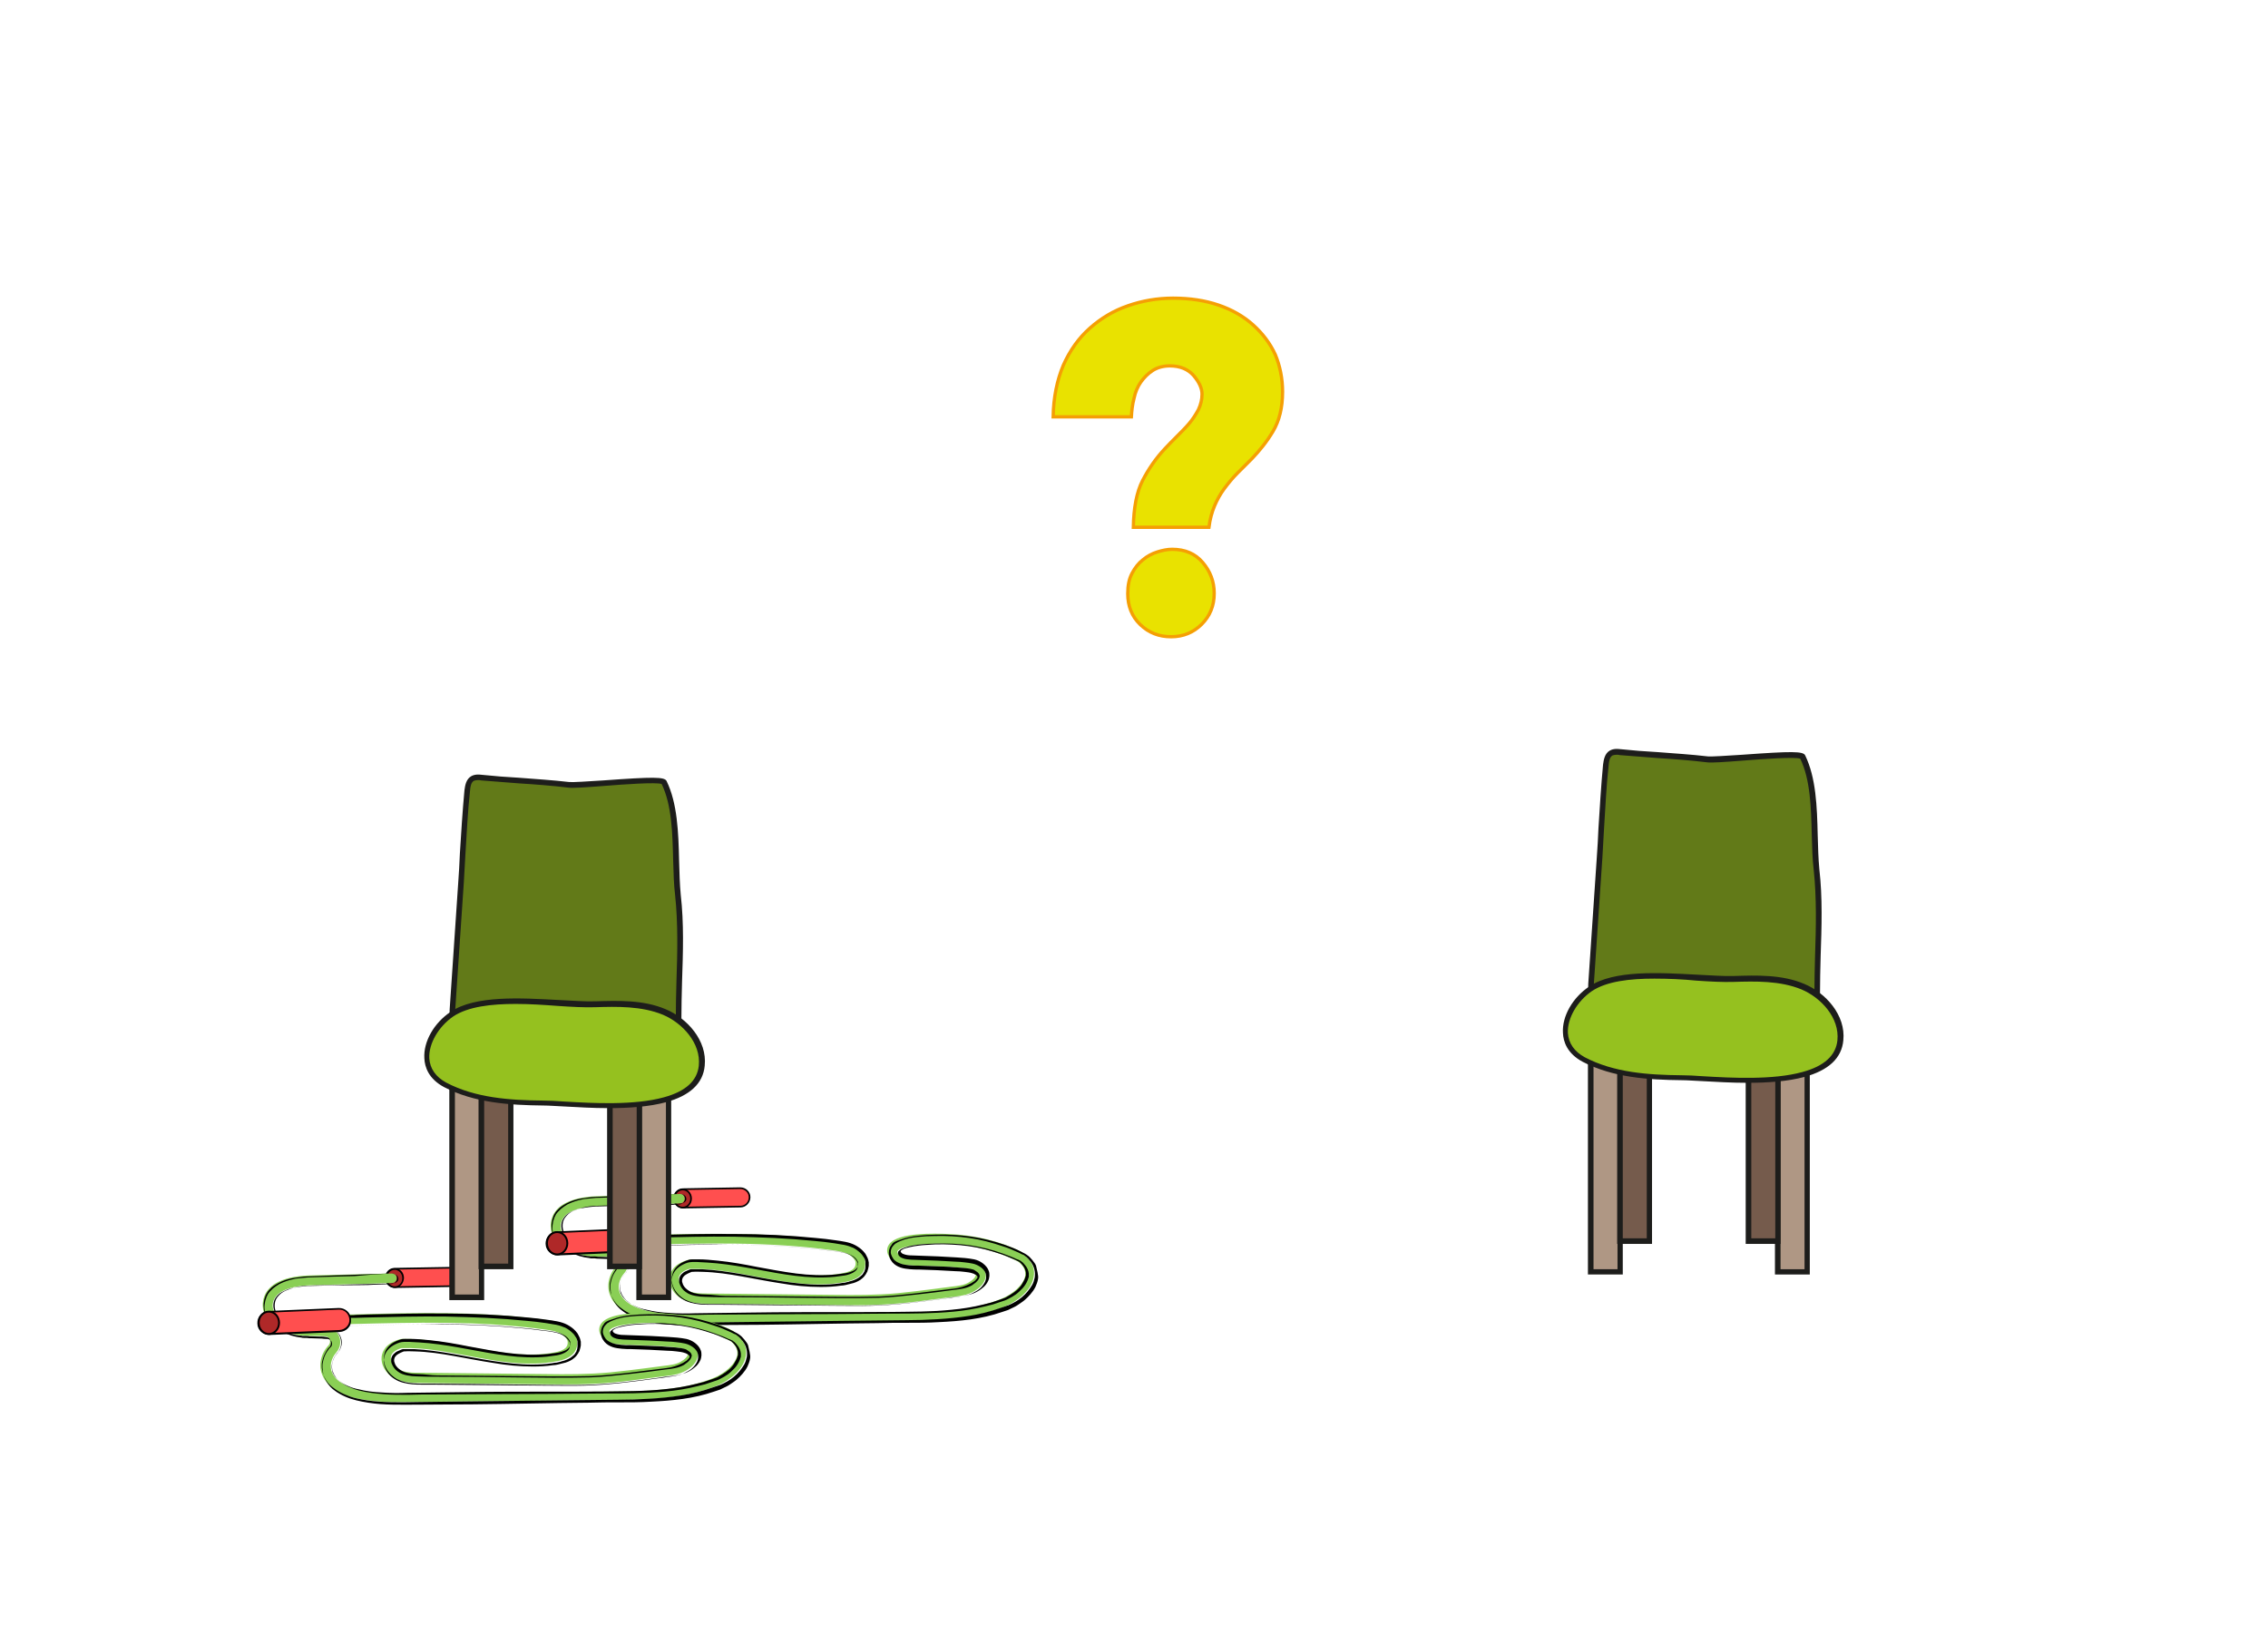 <?xml version="1.0" encoding="utf-8"?>
<!-- Generator: Adobe Illustrator 24.1.2, SVG Export Plug-In . SVG Version: 6.00 Build 0)  -->
<svg version="1.1" xmlns="http://www.w3.org/2000/svg" xmlns:xlink="http://www.w3.org/1999/xlink" x="0px" y="0px"
	 viewBox="0 0 690 500" style="enable-background:new 0 0 690 500;" xml:space="preserve">
<style type="text/css">
	.st0{fill:#E9E200;stroke:#F59F04;stroke-miterlimit:10;}
	.st1{clip-path:url(#SVGID_2_);}
	.st2{clip-path:url(#SVGID_4_);fill:#FF4F4F;}
	.st3{clip-path:url(#SVGID_4_);}
	.st4{clip-path:url(#SVGID_4_);fill:#AF2828;}
	.st5{clip-path:url(#SVGID_4_);fill:#8ACF55;}
	.st6{clip-path:url(#SVGID_4_);fill:none;stroke:#000000;stroke-width:0.569;stroke-miterlimit:10;}
	.st7{clip-path:url(#SVGID_6_);}
	.st8{clip-path:url(#SVGID_8_);fill:#FF4F4F;}
	.st9{clip-path:url(#SVGID_8_);}
	.st10{clip-path:url(#SVGID_8_);fill:#AF2828;}
	.st11{clip-path:url(#SVGID_8_);fill:#8ACF55;}
	.st12{clip-path:url(#SVGID_8_);fill:none;stroke:#000000;stroke-width:0.569;stroke-miterlimit:10;}
	.st13{clip-path:url(#SVGID_10_);}
	.st14{clip-path:url(#SVGID_12_);fill:#627A18;}
	.st15{clip-path:url(#SVGID_12_);fill:#1D1D1B;}
	.st16{clip-path:url(#SVGID_12_);fill:#AF9784;}
	.st17{clip-path:url(#SVGID_12_);fill:#755B4C;}
	.st18{clip-path:url(#SVGID_12_);fill:#95C11F;}
	.st19{clip-path:url(#SVGID_14_);}
	.st20{clip-path:url(#SVGID_16_);fill:#627A18;}
	.st21{clip-path:url(#SVGID_16_);fill:#1D1D1B;}
	.st22{clip-path:url(#SVGID_16_);fill:#AF9784;}
	.st23{clip-path:url(#SVGID_16_);fill:#755B4C;}
	.st24{clip-path:url(#SVGID_16_);fill:#95C11F;}
	.hide { opacity: 0 }
	#QUEST { transition: all .3s}
</style>
<g id="TIGER">
</g>
<g id="QUEST">
	<g>
		<path class="st0" d="M390.2,119.2c0,4.8-1,8.8-2.9,12c-1.9,3.2-4.1,5.9-6.4,8.3c-1.5,1.5-3,3-4.5,4.5c-1.4,1.4-2.7,3-3.9,4.6
			c-1.2,1.6-2.2,3.4-3,5.3c-0.8,1.9-1.4,4.1-1.7,6.5h-23c0.1-5.9,1-10.7,2.8-14.2c1.8-3.5,4-6.7,6.7-9.6c1.2-1.3,2.5-2.6,3.8-3.9
			c1.3-1.3,2.6-2.6,3.7-3.9c1.1-1.3,2-2.7,2.8-4.2c0.7-1.5,1.1-3,1.1-4.7c0-1.8-0.9-3.7-2.6-5.7c-1.7-1.9-4.1-2.9-7.2-2.9
			c-2,0-3.8,0.5-5.2,1.4c-1.4,0.9-2.6,2.1-3.6,3.5c-1,1.4-1.7,3.1-2.1,5c-0.5,1.9-0.7,3.8-0.8,5.6h-23.8c0.1-5.9,1.2-11.2,3.1-15.7
			c2-4.5,4.7-8.3,8.1-11.3c3.4-3,7.2-5.3,11.6-6.8c4.3-1.5,8.9-2.3,13.7-2.3c5.1,0,9.7,0.7,13.8,2.1c4.1,1.4,7.6,3.4,10.5,6
			c2.9,2.6,5.2,5.6,6.8,9.1C389.4,111.3,390.2,115.1,390.2,119.2z M343.1,180.6c0-2.5,0.4-4.5,1.3-6.2c0.9-1.7,2-3.1,3.3-4.1
			c1.3-1.1,2.8-1.9,4.4-2.4c1.6-0.5,3.1-0.8,4.5-0.8c3.9,0,7,1.3,9.3,4c2.3,2.7,3.5,5.8,3.5,9.4c0,3.8-1.3,6.9-3.8,9.4
			c-2.5,2.5-5.6,3.8-9.3,3.8c-3.7,0-6.8-1.2-9.4-3.7C344.3,187.5,343.1,184.3,343.1,180.6z"/>
	</g>
</g>
<g id="P1">
	<g>
		<g>
			<defs>
				<rect id="SVGID_1_" x="157.8" y="350.8" width="162.9" height="58.6"/>
			</defs>
			<clipPath id="SVGID_2_">
				<use xlink:href="#SVGID_1_"  style="overflow:visible;"/>
			</clipPath>
			<g class="st1">
				<defs>
					<rect id="SVGID_3_" x="157.8" y="350.8" width="162.9" height="58.6"/>
				</defs>
				<clipPath id="SVGID_4_">
					<use xlink:href="#SVGID_3_"  style="overflow:visible;"/>
				</clipPath>
				<path class="st2" d="M225.3,367.1l-17.4,0.3c-1.5,0-2.8-1.2-2.8-2.8c0-1.5,1.2-2.8,2.8-2.8l17.4-0.3c1.5,0,2.8,1.2,2.8,2.8
					C228,365.8,226.8,367.1,225.3,367.1"/>
				<path class="st3" d="M225.3,367.3l-17.4,0.3c-1.7,0-3.1-1.3-3.1-3c0-1.7,1.3-3.1,3-3.1l17.4-0.3c1.7,0,3.1,1.3,3.1,3
					C228.3,365.9,226.9,367.3,225.3,367.3 M207.8,362c-1.4,0-2.5,1.2-2.5,2.6c0,1.4,1.2,2.5,2.6,2.5l17.4-0.3c1.4,0,2.5-1.2,2.5-2.6
					c0-1.4-1.2-2.5-2.6-2.5L207.8,362z"/>
				<path class="st4" d="M210.3,364.6c0,1.5-1.1,2.7-2.5,2.7c-1.4,0-2.5-1.2-2.5-2.7s1.1-2.7,2.5-2.7
					C209.1,361.9,210.3,363.1,210.3,364.6"/>
				<path class="st3" d="M207.7,367.6c-1.5,0-2.8-1.3-2.8-3c0-1.6,1.2-3,2.8-3c1.5,0,2.8,1.3,2.8,3
					C210.5,366.3,209.2,367.6,207.7,367.6 M207.7,362.1c-1.3,0-2.3,1.1-2.3,2.5s1,2.5,2.3,2.5c1.3,0,2.3-1.1,2.3-2.5
					S209,362.1,207.7,362.1"/>
				<path class="st5" d="M206.9,363.2c0.8,0,1.4,0.6,1.4,1.4c0,0.8-0.6,1.4-1.4,1.5l-25.1,0.8c-3.1,0.1-10.5,0.8-11.2,5.5
					c-0.2,1.2,0.2,2.4,1,3.4c1.6,2,4.9,3.5,8.3,3.7c1.1,0.1,2.2,0.1,3.3,0.1c1.2,0,2.5,0.1,3.8,0.1c1.7,0.1,3.2,1.2,3.8,2.8
					c0.6,1.6,0.3,3.4-0.8,4.7c-1.7,1.9-2.2,4.3-1.4,6.2c1.3,3,4.9,4.5,7.7,5.2c5.3,1.3,10.8,1.3,16.2,1.2l61.7-0.6
					c9.9-0.1,21.1-0.2,30.7-4.2c3.1-1.3,6.5-4.1,7-6.9c0.2-1.5-0.4-2.9-2-4.2c-0.1-0.1-0.2-0.1-0.3-0.2c-6.4-3.2-13.6-5-20.9-5.3
					c-6.6-0.3-14.3,0.4-15.6,2.1c-0.1,0.1-0.1,0.2-0.1,0.5c0.4,1.1,2.3,1.4,3.9,1.4c1.5,0.1,3,0.1,4.5,0.2c3.7,0.1,7.6,0.2,11.4,0.6
					c1.4,0.1,3.2,0.3,4.7,1.2c2,1.2,2.4,2.7,2.4,3.7c-0.1,2.2-2.1,4-3.9,4.9c-1.9,1-4.1,1.3-6,1.5c-1.8,0.2-3.6,0.5-5.4,0.7
					c-3.7,0.5-7.4,1-11.2,1.3c-6.7,0.6-13.4,0.6-19.8,0.5l-38.2-0.4c-2.4,0-5.4-0.1-8-1.5c-2.5-1.4-4-4.1-3.7-6.5
					c0.2-1.4,1-3.9,5.2-5.2c0.3-0.1,0.7-0.2,1.1-0.2c6.9-0.1,13.7,1.2,20.3,2.4c9,1.7,17.6,3.3,26.1,1.7c3.6-0.7,4-2,3.9-3.3
					c0-0.2-0.1-0.4-0.2-0.6c-1.3-2.1-3.5-2.6-6.3-3c-19.8-2.8-40.3-2.2-60-1.7c-0.8,0-1.4-0.6-1.5-1.4c0-0.8,0.6-1.4,1.4-1.5
					c19.8-0.6,40.4-1.1,60.5,1.7c2.5,0.3,6.3,0.9,8.4,4.3c0.3,0.6,0.6,1.2,0.6,1.9c0.3,3.4-1.8,5.5-6.2,6.3
					c-9.1,1.7-18.3,0-27.2-1.7c-6.5-1.2-13.2-2.5-19.8-2.3c-0.1,0-0.2,0-0.3,0c-1.3,0.4-3,1.2-3.2,2.7c-0.1,1.3,0.8,2.9,2.3,3.7
					c1.9,1.1,4.4,1.1,6.6,1.1l38.2,0.4c6.4,0.1,13,0.1,19.5-0.5c3.7-0.4,7.5-0.8,11.1-1.3c1.8-0.2,3.6-0.5,5.4-0.7
					c1.7-0.2,3.6-0.4,5-1.2c1.3-0.7,2.3-1.7,2.3-2.5c0-0.4-0.3-0.8-1-1.2c-1-0.6-2.3-0.7-3.5-0.8c-3.7-0.4-7.6-0.5-11.3-0.6
					c-1.5,0-3-0.1-4.5-0.2c-3.6-0.1-5.8-1.3-6.5-3.4c-0.4-1.1-0.2-2.2,0.5-3.1c2.7-3.5,13.5-3.2,18-3c7.7,0.3,15.3,2,22.1,5.4
					c0.3,0.2,0.6,0.6,0.9,0.9c2.9,2.5,3.2,4.8,2.9,6.6c-0.6,4.1-4.8,7.5-8.7,9.1c-10.2,4.2-21.7,4.3-31.8,4.4l-61.7,0.6
					c-5.6,0.1-11.3,0.1-17-1.3c-4.9-1.2-8.2-3.6-9.6-6.8c-1.3-2.9-0.6-6.6,1.9-9.2c0.4-0.5,0.5-1.1,0.3-1.7c-0.2-0.6-0.8-1-1.4-1
					c-1.2-0.1-2.4-0.1-3.6-0.1c-1.1,0-2.3,0-3.4-0.1c-4.1-0.3-8.2-2.1-10.3-4.8c-1.4-1.7-1.9-3.6-1.6-5.6c0.7-4.8,5.6-7.6,13.9-7.9
					L206.9,363.2C206.9,363.2,206.9,363.2,206.9,363.2"/>
				<path class="st3" d="M206.9,363.2c0,0,0.1,0,0.2,0c0.1,0,0.3,0.1,0.6,0.2c0.2,0.1,0.5,0.4,0.6,0.7c0.1,0.4,0.2,0.9-0.1,1.3
					c-0.1,0.2-0.3,0.5-0.5,0.7c-0.3,0.1-0.7,0.3-1,0.3c-0.6,0-1.3,0-2,0.1c-1.5,0-3.2,0.1-5.1,0.2c-3.8,0.1-8.6,0-14.1,0.2
					c-1.4,0-2.8,0.1-4.3,0.1c-1.5,0.1-3,0.3-4.6,0.6c-0.8,0.2-1.5,0.4-2.3,0.8c-0.7,0.3-1.5,0.7-2.1,1.3c-0.6,0.6-1.1,1.3-1.3,2.1
					c-0.2,0.8-0.2,1.7,0.1,2.6c0.3,0.8,0.9,1.6,1.6,2.2c0.7,0.6,1.5,1.1,2.3,1.5c1.7,0.8,3.6,1.3,5.6,1.4c2,0.1,4,0.1,6.1,0.2
					c0.5,0,1.1,0,1.6,0.2c0.5,0.2,1,0.4,1.4,0.7c0.9,0.6,1.5,1.6,1.7,2.7c0.2,1.1,0.1,2.3-0.5,3.3c-0.1,0.2-0.3,0.5-0.5,0.7
					c-0.2,0.2-0.4,0.4-0.5,0.6c-0.3,0.4-0.6,0.9-0.8,1.4c-0.4,1-0.6,2.2-0.4,3.2c0.1,0.3,0.1,0.5,0.2,0.8c0,0.1,0.1,0.3,0.2,0.4
					c0.1,0.1,0.1,0.3,0.2,0.4c0.3,0.5,0.7,0.9,1.1,1.3c0.8,0.8,1.8,1.4,2.9,1.9c1.1,0.5,2.2,0.9,3.4,1.1c2.3,0.6,4.8,0.9,7.3,1
					c2.5,0.2,5,0.2,7.6,0.1c2.6,0,5.2-0.1,7.8-0.1c5.3-0.1,10.8-0.1,16.4-0.2c11.2-0.1,23,0,35.3-0.1c6.1-0.1,12.4,0,18.8-0.7
					c3.2-0.3,6.3-0.8,9.5-1.6c0.4-0.1,0.8-0.2,1.2-0.3c0.4-0.1,0.8-0.2,1.2-0.3l1.2-0.4l0.6-0.2l0.6-0.2l1.1-0.4
					c0.4-0.1,0.8-0.3,1.1-0.5c0.7-0.4,1.4-0.8,2.1-1.3c0.7-0.5,1.3-1,1.8-1.6c0.6-0.6,1-1.5,1.4-2.2c0.2-0.4,0.3-0.7,0.4-1.1
					l0.1-0.3l0-0.3c0-0.2,0-0.4,0-0.6c-0.1-0.7-0.4-1.5-0.9-2.1c-0.2-0.3-0.5-0.6-0.8-0.9c-0.1-0.1-0.2-0.1-0.2-0.2
					c-0.1,0-0.1-0.1-0.2-0.1l-0.6-0.3c-0.4-0.2-0.8-0.4-1.1-0.5c-0.4-0.2-0.8-0.3-1.2-0.5c-1.6-0.7-3.1-1.2-4.8-1.7
					c-3.2-1-6.6-1.7-10-2c-3.4-0.3-6.9-0.4-10.4-0.1c-1.7,0.1-3.5,0.3-5.2,0.7c-0.4,0.1-0.8,0.2-1.2,0.3c-0.4,0.1-0.8,0.3-1.1,0.5
					c-0.2,0.1-0.3,0.2-0.4,0.4c0,0.1,0,0,0,0.1c0,0.1,0,0.1,0.1,0.2c0.1,0.2,0.4,0.5,0.8,0.6c0.8,0.3,1.6,0.4,2.5,0.4
					c0.9,0,1.8,0.1,2.7,0.1c1.8,0.1,3.6,0.1,5.4,0.2c1.8,0.1,3.6,0.2,5.4,0.3c0.9,0.1,1.8,0.1,2.7,0.2c0.9,0.1,1.8,0.2,2.8,0.4
					c0.9,0.2,1.8,0.6,2.6,1.2c0.8,0.6,1.5,1.4,1.8,2.3c0.2,0.5,0.2,1,0.2,1.5c0,0.2-0.1,0.5-0.1,0.7l-0.1,0.4c0,0.1-0.1,0.2-0.1,0.3
					c-0.4,0.9-1,1.7-1.8,2.3c-0.7,0.6-1.5,1.1-2.4,1.5c-0.9,0.4-1.8,0.6-2.7,0.8c-0.9,0.2-1.9,0.3-2.8,0.4c-0.9,0.1-1.8,0.2-2.8,0.4
					c-3.7,0.5-7.4,1-11.2,1.4c-3.8,0.4-7.6,0.7-11.4,0.8c-3.8,0.1-7.6,0-11.5,0c-7.7-0.1-15.4-0.2-23.2-0.3c-3.9,0-7.8-0.1-11.7-0.1
					c-1,0-2,0-2.9,0c-1,0-2,0-3-0.1c-1-0.1-2-0.2-2.9-0.5c-0.5-0.1-1-0.3-1.4-0.5c-0.5-0.2-0.9-0.4-1.3-0.7c-0.4-0.3-0.8-0.6-1.2-1
					c-0.4-0.4-0.7-0.8-1-1.2c-0.3-0.4-0.5-0.9-0.7-1.3c-0.2-0.5-0.3-1-0.4-1.5c-0.1-0.5-0.1-1,0-1.5c0.1-0.5,0.2-1,0.4-1.5
					c0.4-0.9,1.1-1.7,1.9-2.3c0.8-0.6,1.8-1,2.7-1.3c0.5-0.2,1-0.2,1.5-0.2c0.5,0,1,0,1.5,0c2,0,4,0.2,6,0.4c4,0.4,7.9,1.1,11.9,1.9
					c3.9,0.7,7.9,1.5,11.9,2c4,0.5,8,0.7,12.1,0.3c0.5-0.1,1-0.1,1.5-0.2l1.5-0.2c0.5-0.1,1-0.2,1.5-0.4c0.5-0.2,0.9-0.3,1.3-0.6
					c0.4-0.3,0.7-0.6,0.9-1.1c0.1-0.2,0.1-0.5,0.1-0.7c0-0.1,0-0.2,0-0.4c0-0.1,0-0.2-0.1-0.3c-0.4-0.9-1.2-1.6-2.1-2
					c-0.9-0.5-1.9-0.7-2.9-0.9c-1-0.2-2-0.3-3-0.4c-2-0.3-4-0.5-6.1-0.7c-4-0.4-8.1-0.7-12.2-0.9c-4.1-0.2-8.2-0.3-12.2-0.3
					c-4.1,0-8.2,0-12.3,0.1c-4.1,0.1-8.2,0.2-12.3,0.3l-3.1,0.1c-0.1,0-0.3,0-0.4,0c-0.2,0-0.3,0-0.4-0.1c-0.3-0.1-0.5-0.3-0.7-0.5
					c-0.2-0.2-0.3-0.5-0.4-0.8c0-0.2,0-0.3,0-0.4c0-0.2,0.1-0.3,0.1-0.4c0.2-0.6,0.8-1,1.4-1c0.5,0,1,0,1.6-0.1l3.1-0.1
					c8.2-0.2,16.4-0.4,24.6-0.3c4.1,0,8.2,0.1,12.3,0.3c4.1,0.2,8.2,0.5,12.2,0.9l3,0.3l3,0.4c2,0.3,4.1,0.5,6,1.5
					c0.9,0.5,1.8,1.1,2.5,1.9c0.2,0.2,0.3,0.4,0.5,0.6c0.1,0.2,0.3,0.4,0.4,0.7c0.3,0.5,0.5,1,0.6,1.5c0,0.1,0,0.3,0.1,0.4l0,0.4
					c0,0.2,0,0.5,0,0.8c-0.1,0.5-0.2,1.1-0.4,1.6c0,0.1-0.1,0.3-0.2,0.4c-0.1,0.1-0.1,0.2-0.2,0.4c-0.2,0.2-0.3,0.5-0.5,0.7
					c-0.3,0.4-0.8,0.8-1.2,1.1c-0.9,0.6-1.9,1-2.9,1.2c-0.3,0.1-0.5,0.1-0.8,0.2l-0.4,0.1l-0.4,0.1c-0.5,0.1-1,0.2-1.5,0.2
					c-2,0.3-4.1,0.4-6.1,0.4c-4.1,0-8.1-0.4-12.1-1.1c-4-0.6-7.9-1.4-11.9-2.1c-3.9-0.7-7.9-1.3-11.9-1.4c-1,0-2-0.1-3,0
					c-0.1,0-0.2,0-0.3,0c-0.1,0-0.2,0.1-0.3,0.1c-0.2,0.1-0.4,0.2-0.7,0.3c-0.4,0.2-0.8,0.4-1.2,0.7c-0.3,0.3-0.6,0.6-0.7,1
					c-0.1,0.2-0.1,0.4-0.1,0.6c0,0.2,0,0.4,0.1,0.6c0.2,0.9,0.8,1.6,1.6,2.2c0.2,0.1,0.4,0.3,0.6,0.4c0.2,0.1,0.4,0.2,0.6,0.3
					c0.4,0.2,0.9,0.3,1.4,0.4c0.9,0.2,1.9,0.3,2.9,0.3c2,0,4,0.4,6,0.4c7.9,0.1,15.8,0.1,23.6,0.2c3.9,0,7.8,0.1,11.7,0.1
					c3.9,0,7.7,0,11.5-0.1c1.9-0.1,3.8-0.2,5.7-0.4c1.9-0.2,3.8-0.4,5.7-0.6c1.9-0.2,3.7-0.5,5.6-0.7c1.9-0.2,3.9-0.5,5.7-0.7
					c1.9-0.2,3.6-0.8,5.2-1.6c0.4-0.2,0.7-0.5,1.1-0.7c0.3-0.3,0.6-0.6,0.8-0.9c0.1-0.2,0.1-0.3,0.1-0.4c0-0.1-0.1-0.2-0.3-0.4
					c-0.1-0.1-0.3-0.3-0.5-0.3c-0.1-0.1-0.2-0.1-0.3-0.2c-0.1,0-0.2-0.1-0.3-0.1c-0.8-0.3-1.7-0.4-2.6-0.5c-0.9-0.1-1.8-0.2-2.8-0.2
					c-1.8-0.1-3.7-0.2-5.5-0.3c-1.8-0.1-3.7-0.1-5.5-0.2c-0.9,0-1.8,0-2.8-0.1c-1-0.1-1.9-0.2-2.8-0.5c-0.9-0.3-1.8-0.8-2.5-1.6
					c-0.3-0.4-0.6-0.8-0.8-1.3c0-0.1-0.1-0.2-0.1-0.4c0-0.1-0.1-0.2-0.1-0.4c-0.1-0.3-0.1-0.5-0.1-0.8c0-0.5,0.1-1,0.3-1.5
					c0.1-0.2,0.2-0.5,0.4-0.7c0.1-0.1,0.2-0.2,0.2-0.3c0.1-0.1,0.1-0.2,0.2-0.3c0.7-0.7,1.6-0.9,2.5-1.2c1.8-0.7,3.6-1,5.4-1.2
					c1.8-0.2,3.6-0.3,5.4-0.3c3.6-0.1,7.2,0.1,10.7,0.6c3.5,0.5,6.9,1.4,10.2,2.5c1.7,0.6,3.3,1.2,4.8,2l1.2,0.6
					c0.4,0.2,0.8,0.5,1.2,0.8c0.2,0.1,2.1,2.1,2.3,3c0.2,0.9,0.8,3,0.6,3.9c-0.1,0.9-0.5,1.8-0.8,2.5c-0.4,0.8-0.9,1.5-1.5,2.2
					c-0.6,0.7-1.2,1.3-1.8,1.8c-0.7,0.6-1.4,1-2.1,1.5c-0.7,0.5-1.5,0.8-2.3,1.2c-0.2,0.1-0.4,0.2-0.6,0.3l-0.6,0.2l-1.2,0.4
					c-6.3,2.2-12.9,2.8-19.3,3.1c-3.2,0.2-6.4,0.2-9.5,0.2c-3.1,0-6.2,0-9.3,0.1c-12.3,0.1-24.1,0.4-35.3,0.5
					c-5.6,0-11.1,0.1-16.4,0.1c-5.3,0-10.5,0.2-15.5-0.6c-2.5-0.4-4.9-0.9-7.1-1.9c-1.1-0.5-2.2-1.1-3.1-1.8c-1-0.7-1.8-1.6-2.4-2.6
					c-0.6-1-1.1-2.1-1.2-3.3c0-0.3,0-0.6-0.1-0.9c0-0.3,0-0.6,0-0.9c0-0.6,0.2-1.1,0.3-1.7c0.3-1.1,0.8-2.1,1.5-3l0.2-0.3l0.3-0.3
					l0.3-0.3c0.1-0.1,0.1-0.2,0.2-0.3c0.2-0.5,0.1-1-0.1-1.4c-0.3-0.4-0.8-0.7-1.3-0.7c-0.5,0-1.1,0-1.6-0.1c-1.1,0-2.1-0.1-3.1-0.1
					c-0.5,0-1,0-1.5-0.1c-0.3,0-0.5,0-0.8,0c-0.3,0-0.5,0-0.8-0.1c-1-0.1-2-0.3-3-0.6c-1.9-0.6-3.7-1.5-5.1-2.7
					c-0.7-0.6-1.4-1.3-1.9-2.1c-0.5-0.8-0.9-1.6-1.1-2.5c-0.2-0.9-0.2-1.8,0-2.7c0-0.2,0.1-0.4,0.1-0.6c0.1-0.2,0.1-0.4,0.2-0.6
					c0-0.1,0.1-0.2,0.1-0.3l0.1-0.3c0.1-0.2,0.2-0.4,0.3-0.6c0.1-0.2,0.2-0.4,0.3-0.5c0.1-0.2,0.3-0.3,0.4-0.5
					c0.3-0.3,0.6-0.6,0.9-0.9c0.6-0.5,1.3-1,2-1.4c1.4-0.7,2.9-1.2,4.4-1.5c0.7-0.2,1.5-0.2,2.2-0.3c0.7-0.1,1.4-0.1,2.1-0.2
					c5.6-0.2,10.3-0.3,14.1-0.4C202.8,363.3,206.9,363.2,206.9,363.2L206.9,363.2z M206.9,363.2c0,0-4.1,0.1-11.8,0.4
					c-3.8,0.1-8.6,0.3-14.1,0.5c-0.7,0-1.4,0.1-2.1,0.2c-0.7,0.1-1.4,0.2-2.2,0.3c-1.5,0.3-2.9,0.7-4.4,1.5c-0.7,0.4-1.4,0.8-2,1.3
					c-0.3,0.3-0.6,0.6-0.9,0.9c-0.1,0.2-0.3,0.3-0.4,0.5c-0.1,0.2-0.2,0.4-0.3,0.5c-0.1,0.2-0.2,0.4-0.3,0.6l-0.1,0.3
					c0,0.1-0.1,0.2-0.1,0.3c-0.1,0.2-0.1,0.4-0.2,0.6c0,0.2-0.1,0.4-0.1,0.6c-0.2,0.8-0.1,1.7,0,2.6c0.2,0.9,0.5,1.7,1,2.5
					c0.5,0.8,1.1,1.4,1.9,2c1.4,1.2,3.2,2.1,5.1,2.7c0.9,0.3,1.9,0.5,2.9,0.6c0.3,0,0.5,0,0.8,0.1c0.2,0,0.5,0,0.8,0
					c0.5,0,1,0,1.5,0.1c1,0,2.1,0.1,3.1,0.1c0.5,0,1.1,0,1.6,0.1c0.3,0,0.6,0.1,0.8,0.2c0.3,0.1,0.5,0.3,0.6,0.6
					c0.3,0.5,0.4,1.1,0.2,1.7c-0.1,0.1-0.1,0.3-0.2,0.4l-0.3,0.3l-0.3,0.3l-0.2,0.3c-0.6,0.9-1.1,1.9-1.4,2.9
					c-0.1,0.5-0.3,1.1-0.3,1.6c0,0.3,0,0.6,0,0.8c0,0.3,0,0.6,0.1,0.8c0.1,1.1,0.6,2.2,1.2,3.2c0.6,1,1.4,1.8,2.4,2.5
					c0.9,0.7,2,1.3,3.1,1.8c1.1,0.5,2.2,0.9,3.4,1.2c1.2,0.3,2.4,0.5,3.6,0.7c4.9,0.7,10.1,0.6,15.4,0.5c5.3-0.1,10.8-0.1,16.4-0.2
					c11.2-0.1,23-0.3,35.3-0.4c3.1,0,6.2-0.1,9.3-0.1c3.1,0,6.3-0.1,9.5-0.3c3.2-0.2,6.4-0.5,9.6-1c3.2-0.5,6.4-1.3,9.5-2.4l1.2-0.4
					l0.6-0.2c0.2-0.1,0.4-0.2,0.6-0.2c0.7-0.3,1.5-0.7,2.2-1.1c0.7-0.4,1.4-0.9,2-1.4c0.6-0.5,1.2-1.1,1.7-1.7c0.5-0.6,1-1.3,1.4-2
					c0.4-0.7,0.6-1.4,0.8-2.3c0.1-0.8,0.1-1.6-0.1-2.4c-0.2-0.8-0.5-1.5-1-2.2c-0.1-0.2-0.2-0.3-0.4-0.5c-0.1-0.2-0.3-0.3-0.4-0.5
					c-0.1-0.1-0.3-0.3-0.4-0.4c-0.1-0.1-0.3-0.3-0.5-0.4c-0.3-0.3-0.6-0.5-1-0.6l-1.2-0.6c-1.6-0.7-3.1-1.4-4.8-1.9
					c-3.2-1.1-6.6-2-10.1-2.5c-3.5-0.5-7-0.7-10.5-0.6c-1.8,0-3.5,0.1-5.3,0.3c-1.8,0.2-3.5,0.5-5.1,1.2c-0.4,0.2-0.8,0.3-1.2,0.6
					c-0.2,0.1-0.4,0.2-0.5,0.3l-0.2,0.2l-0.2,0.2c-0.6,0.6-0.9,1.3-0.9,2.1c0,0.2,0,0.4,0.1,0.6c0,0.1,0,0.2,0.1,0.3
					c0,0.1,0.1,0.2,0.1,0.3c0.2,0.4,0.4,0.7,0.6,1c0.5,0.6,1.3,1,2.1,1.3c0.8,0.3,1.7,0.4,2.6,0.5c0.9,0.1,1.8,0.1,2.7,0.1
					c1.8,0.1,3.7,0.1,5.5,0.2c1.8,0.1,3.7,0.1,5.6,0.3c0.9,0.1,1.9,0.1,2.8,0.2c0.9,0.1,1.9,0.2,2.9,0.5c0.1,0,0.2,0.1,0.4,0.2
					c0.1,0.1,0.2,0.1,0.3,0.2c0.2,0.1,0.4,0.3,0.7,0.5c0.2,0.2,0.4,0.4,0.5,0.8c0.1,0.2,0.1,0.4,0,0.5c0,0.2-0.1,0.3-0.1,0.4
					c-0.2,0.5-0.6,0.9-1,1.3c-0.4,0.3-0.8,0.6-1.2,0.9c-0.9,0.5-1.8,0.8-2.8,1c-0.9,0.2-1.9,0.3-2.8,0.4c-3.7,0.5-7.5,1-11.3,1.4
					c-1.9,0.2-3.8,0.4-5.7,0.6c-1.9,0.2-3.8,0.3-5.8,0.4c-3.9,0.1-7.7,0.1-11.6,0.1c-3.9,0-7.8-0.1-11.7-0.1
					c-7.8-0.1-15.7-0.2-23.6-0.2c-2,0-3.9,0-5.9-0.1c-1,0-2-0.1-3-0.3c-1-0.2-2-0.5-2.9-1.2c-0.9-0.6-1.5-1.5-1.9-2.6
					c-0.1-0.3-0.1-0.5-0.1-0.9c0-0.3,0-0.6,0.1-0.8c0.2-0.6,0.5-1,1-1.4c0.4-0.4,0.9-0.6,1.4-0.8c0.2-0.1,0.5-0.2,0.7-0.3
					c0.1,0,0.2-0.1,0.4-0.1c0.2,0,0.3,0,0.4,0c1,0,2,0,3,0c4,0.2,8,0.8,12,1.5c4,0.7,7.9,1.5,11.9,2.1c4,0.6,8,1.1,12,1.1
					c2,0,4-0.1,6-0.4c0.5-0.1,1-0.2,1.5-0.2l0.4-0.1l0.4-0.1c0.2,0,0.5-0.1,0.7-0.2c1-0.2,1.9-0.6,2.7-1.1c0.4-0.3,0.8-0.6,1.1-0.9
					c0.2-0.2,0.3-0.4,0.4-0.6c0.1-0.1,0.1-0.2,0.2-0.3c0.1-0.1,0.1-0.2,0.1-0.3c0.2-0.4,0.3-0.9,0.3-1.4c0-0.2,0-0.5,0-0.7l0-0.4
					c0-0.1,0-0.2,0-0.3c-0.1-0.5-0.2-0.9-0.5-1.3c-0.1-0.2-0.3-0.4-0.4-0.6c-0.1-0.2-0.3-0.4-0.5-0.6c-0.7-0.7-1.5-1.3-2.3-1.7
					c-0.9-0.4-1.8-0.7-2.8-0.9c-1-0.2-2-0.3-3-0.5l-3-0.4l-3-0.3c-4.1-0.4-8.1-0.7-12.2-0.9c-4.1-0.2-8.2-0.3-12.3-0.4
					c-8.2-0.1-16.4,0.1-24.6,0.3l-3.1,0.1c-0.5,0-1,0-1.5,0c-0.4,0-0.8,0.3-1,0.7c0,0.1-0.1,0.2-0.1,0.3c0,0.1,0,0.2,0,0.3
					c0,0.2,0.1,0.4,0.3,0.6c0.1,0.2,0.3,0.3,0.5,0.4c0.1,0,0.2,0.1,0.3,0.1c0.1,0,0.2,0,0.4,0l3.1-0.1c4.1-0.1,8.2-0.2,12.3-0.3
					c4.1-0.1,8.2-0.1,12.3,0c4.1,0,8.2,0.1,12.3,0.3c4.1,0.2,8.1,0.5,12.2,0.9c2,0.2,4.1,0.4,6.1,0.7c1,0.1,2,0.2,3,0.4
					c1,0.2,2,0.4,2.9,0.9c0.9,0.5,1.7,1.2,2.2,2.2c0.1,0.1,0.1,0.3,0.1,0.4c0,0.1,0,0.3,0,0.4c0,0.3,0,0.5-0.1,0.8
					c-0.1,0.5-0.5,1-1,1.3c-0.4,0.3-0.9,0.5-1.4,0.7c-0.5,0.2-1,0.3-1.5,0.4l-1.5,0.2c-0.5,0.1-1,0.1-1.5,0.2
					c-4,0.4-8.1,0.2-12.1-0.3c-8-1-15.8-3-23.8-3.8c-2-0.2-4-0.3-6-0.4c-0.5,0-1,0-1.5,0c-0.5,0-1,0.1-1.4,0.2
					c-0.9,0.3-1.8,0.7-2.6,1.3c-0.8,0.6-1.4,1.3-1.8,2.2c-0.2,0.4-0.3,0.9-0.4,1.4c-0.1,0.5-0.1,1,0,1.4c0.3,1.9,1.5,3.7,3.1,4.7
					c1.6,1.1,3.6,1.5,5.5,1.7c1,0.1,2,0.1,2.9,0.1c1,0,2,0,2.9,0c3.9,0,7.8,0.1,11.7,0.1c7.8,0.1,15.5,0.1,23.2,0.2
					c3.8,0,7.7,0.1,11.5,0c3.8-0.1,7.6-0.4,11.3-0.8c3.7-0.4,7.5-0.9,11.2-1.4c0.9-0.1,1.9-0.2,2.8-0.4c0.9-0.1,1.8-0.2,2.7-0.4
					c0.9-0.2,1.8-0.4,2.6-0.8c0.8-0.4,1.6-0.8,2.3-1.4c0.7-0.6,1.2-1.3,1.6-2.1c0-0.1,0.1-0.2,0.1-0.3l0.1-0.3
					c0-0.2,0.1-0.4,0.1-0.6c0-0.4,0-0.8-0.1-1.2c-0.2-0.8-0.8-1.5-1.5-2c-0.7-0.5-1.5-0.9-2.4-1.1c-0.9-0.2-1.7-0.3-2.6-0.4
					c-0.9-0.1-1.8-0.2-2.7-0.2c-1.8-0.1-3.6-0.2-5.4-0.3c-1.8-0.1-3.6-0.1-5.4-0.2c-0.9,0-1.8-0.1-2.7-0.1c-0.9-0.1-1.8-0.1-2.7-0.5
					c-0.2-0.1-0.5-0.2-0.7-0.4c-0.1-0.1-0.2-0.2-0.3-0.3c-0.1-0.1-0.2-0.3-0.2-0.4c0-0.1-0.1-0.3-0.1-0.4c0-0.2,0-0.5,0.2-0.6
					c0.2-0.2,0.4-0.4,0.6-0.5c0.4-0.3,0.9-0.4,1.3-0.6c0.4-0.1,0.9-0.3,1.3-0.4c1.8-0.4,3.5-0.6,5.3-0.7c3.5-0.2,7.1-0.2,10.5,0.1
					c3.5,0.3,6.9,1,10.2,2c1.6,0.5,3.3,1.1,4.8,1.7c0.4,0.2,0.8,0.3,1.2,0.5c0.4,0.2,0.8,0.4,1.2,0.5l0.6,0.3c0.1,0,0.2,0.1,0.3,0.2
					c0.1,0.1,0.2,0.2,0.3,0.2c0.3,0.3,0.6,0.6,0.9,1c0.6,0.7,1,1.6,1.1,2.5c0,0.2,0,0.5,0,0.7c0,0.1,0,0.2,0,0.3l-0.1,0.3
					c-0.1,0.4-0.3,0.9-0.5,1.3c-0.4,0.8-0.9,1.5-1.5,2.1c-0.6,0.6-1.2,1.2-1.9,1.7c-0.7,0.5-1.4,0.9-2.2,1.3
					c-0.4,0.2-0.8,0.4-1.1,0.5l-1.2,0.4l-0.6,0.2l-0.6,0.2l-1.2,0.4c-0.4,0.1-0.8,0.2-1.2,0.3c-0.4,0.1-0.8,0.2-1.2,0.3
					c-3.2,0.8-6.4,1.3-9.6,1.6c-6.4,0.6-12.7,0.6-18.8,0.6c-12.3,0.1-24.1,0.2-35.3,0.2c-5.6,0-11.1,0.1-16.4,0.1
					c-2.7,0-5.3,0-7.8,0.1c-2.6,0-5.1,0-7.6-0.2c-2.5-0.2-5-0.5-7.3-1.1c-1.2-0.3-2.3-0.7-3.4-1.2c-1.1-0.5-2.1-1.2-3-2
					c-0.4-0.4-0.8-0.9-1.1-1.4c-0.1-0.1-0.2-0.3-0.2-0.4c-0.1-0.1-0.1-0.2-0.2-0.4c-0.1-0.3-0.2-0.6-0.3-0.8
					c-0.2-1.2-0.1-2.4,0.4-3.4c0.2-0.5,0.5-1,0.9-1.5c0.2-0.2,0.4-0.4,0.5-0.6c0.2-0.2,0.3-0.4,0.5-0.7c0.5-0.9,0.7-2,0.5-3.1
					c-0.2-1-0.8-2-1.6-2.6c-0.4-0.3-0.9-0.5-1.4-0.7c-0.5-0.2-1-0.2-1.5-0.2c-2.1-0.1-4.1-0.2-6.1-0.2c-2-0.1-3.9-0.6-5.6-1.4
					c-0.9-0.4-1.6-0.9-2.3-1.5c-0.7-0.6-1.3-1.4-1.6-2.2c-0.3-0.9-0.3-1.8-0.1-2.7c0.2-0.9,0.8-1.6,1.4-2.2c0.6-0.6,1.4-1,2.1-1.3
					c0.8-0.3,1.5-0.6,2.3-0.8c1.6-0.4,3.1-0.6,4.6-0.6c1.5-0.1,2.9-0.1,4.3-0.1c5.6-0.2,10.3-0.3,14.1-0.4c1.9-0.1,3.6-0.1,5.1-0.1
					c0.7,0,1.4,0,2-0.1c0.3,0,0.6,0,0.8-0.2c0.2-0.1,0.4-0.3,0.6-0.5c0.3-0.4,0.2-0.9,0.1-1.2c-0.1-0.3-0.4-0.6-0.6-0.7
					c-0.2-0.1-0.4-0.2-0.5-0.2C207,363.2,206.9,363.2,206.9,363.2L206.9,363.2z"/>
				<path class="st2" d="M191,380.7l-21.2,0.9c-1.9,0.1-3.5-1.4-3.5-3.3c-0.1-1.9,1.4-3.5,3.3-3.5l21.2-0.9c1.9-0.1,3.5,1.4,3.5,3.3
					C194.3,379,192.8,380.6,191,380.7"/>
				<path class="st3" d="M191,381l-21.2,0.9c-2,0.1-3.8-1.5-3.8-3.5c-0.1-2,1.5-3.8,3.5-3.8l21.2-0.9c2-0.1,3.8,1.5,3.8,3.5
					C194.6,379.2,193,380.9,191,381 M169.6,375.1c-1.7,0.1-3.1,1.5-3,3.2c0.1,1.7,1.5,3.1,3.2,3l21.2-0.9c1.7-0.1,3.1-1.5,3-3.2
					c-0.1-1.7-1.5-3.1-3.2-3L169.6,375.1z"/>
				<path class="st4" d="M172.6,378.2c0,1.9-1.4,3.4-3.1,3.4s-3.1-1.5-3.1-3.4s1.4-3.4,3.1-3.4S172.6,376.3,172.6,378.2"/>
				<path class="st6" d="M172.6,378.2c0,1.9-1.4,3.4-3.1,3.4s-3.1-1.5-3.1-3.4s1.4-3.4,3.1-3.4S172.6,376.3,172.6,378.2z"/>
			</g>
		</g>
	</g>
	<g>
		<g>
			<defs>
				<rect id="SVGID_5_" x="70.2" y="375" width="162.9" height="58.6"/>
			</defs>
			<clipPath id="SVGID_6_">
				<use xlink:href="#SVGID_5_"  style="overflow:visible;"/>
			</clipPath>
			<g class="st7">
				<defs>
					<rect id="SVGID_7_" x="70.2" y="375" width="162.9" height="58.6"/>
				</defs>
				<clipPath id="SVGID_8_">
					<use xlink:href="#SVGID_7_"  style="overflow:visible;"/>
				</clipPath>
				<path class="st8" d="M137.6,391.3l-17.4,0.3c-1.5,0-2.8-1.2-2.8-2.8c0-1.5,1.2-2.8,2.8-2.8l17.4-0.3c1.5,0,2.8,1.2,2.8,2.8
					S139.1,391.3,137.6,391.3"/>
				<path class="st9" d="M137.6,391.5l-17.4,0.3c-1.7,0-3.1-1.3-3.1-3c0-1.7,1.3-3.1,3-3.1l17.4-0.3c1.7,0,3.1,1.3,3.1,3
					C140.6,390.1,139.3,391.5,137.6,391.5 M120.1,386.2c-1.4,0-2.5,1.2-2.5,2.6c0,1.4,1.2,2.5,2.6,2.5l17.4-0.3
					c1.4,0,2.5-1.2,2.5-2.6c0-1.4-1.2-2.5-2.6-2.5L120.1,386.2z"/>
				<path class="st10" d="M122.6,388.8c0,1.5-1.1,2.7-2.5,2.7s-2.5-1.2-2.5-2.7s1.1-2.7,2.5-2.7S122.6,387.3,122.6,388.8"/>
				<path class="st9" d="M120.1,391.8c-1.5,0-2.8-1.3-2.8-3c0-1.6,1.2-3,2.8-3s2.8,1.3,2.8,3C122.8,390.5,121.6,391.8,120.1,391.8
					 M120.1,386.3c-1.3,0-2.3,1.1-2.3,2.5c0,1.4,1,2.5,2.3,2.5c1.3,0,2.3-1.1,2.3-2.5C122.4,387.4,121.3,386.3,120.1,386.3"/>
				<path class="st11" d="M119.3,387.4c0.8,0,1.4,0.6,1.4,1.4c0,0.8-0.6,1.4-1.4,1.5L94.2,391c-3.1,0.1-10.5,0.8-11.2,5.5
					c-0.2,1.2,0.2,2.4,1,3.4c1.6,2,4.9,3.5,8.3,3.7c1.1,0.1,2.2,0.1,3.3,0.1c1.2,0,2.5,0.1,3.8,0.1c1.7,0.1,3.2,1.2,3.8,2.8
					c0.6,1.6,0.3,3.4-0.8,4.7c-1.7,1.9-2.2,4.3-1.4,6.2c1.3,3,4.9,4.5,7.7,5.2c5.3,1.3,10.8,1.3,16.2,1.2l61.7-0.6
					c9.9-0.1,21.1-0.2,30.7-4.2c3.1-1.3,6.5-4.1,7-6.9c0.2-1.5-0.4-2.9-2-4.2c-0.1-0.1-0.2-0.1-0.3-0.2c-6.4-3.2-13.6-5-20.9-5.3
					c-6.6-0.3-14.3,0.4-15.6,2.1c-0.1,0.1-0.1,0.2-0.1,0.5c0.4,1.1,2.3,1.4,3.9,1.4c1.5,0.1,3,0.1,4.5,0.2c3.7,0.1,7.6,0.2,11.4,0.6
					c1.4,0.1,3.2,0.3,4.7,1.2c2,1.2,2.4,2.7,2.4,3.7c-0.1,2.2-2.1,4-3.9,4.9c-1.9,1-4.1,1.3-6,1.5c-1.8,0.2-3.6,0.5-5.4,0.7
					c-3.7,0.5-7.4,1-11.2,1.3c-6.7,0.6-13.4,0.6-19.8,0.5l-38.2-0.4c-2.4,0-5.4-0.1-8-1.5c-2.5-1.4-4-4.1-3.7-6.5
					c0.2-1.4,1-3.9,5.2-5.2c0.3-0.1,0.7-0.2,1.1-0.2c6.9-0.1,13.7,1.2,20.3,2.4c9,1.7,17.6,3.3,26.1,1.7c3.6-0.7,4-2,3.9-3.3
					c0-0.2-0.1-0.4-0.2-0.6c-1.3-2.1-3.5-2.6-6.3-3c-19.8-2.8-40.3-2.2-60-1.7c-0.8,0-1.4-0.6-1.5-1.4c0-0.8,0.6-1.4,1.4-1.5
					c19.8-0.6,40.4-1.1,60.5,1.7c2.5,0.3,6.3,0.9,8.4,4.3c0.3,0.6,0.6,1.2,0.6,1.9c0.3,3.4-1.8,5.5-6.2,6.3
					c-9.1,1.7-18.3,0-27.2-1.7c-6.5-1.2-13.2-2.5-19.8-2.3c-0.1,0-0.2,0-0.3,0c-1.3,0.4-3,1.2-3.2,2.7c-0.1,1.3,0.8,2.9,2.3,3.7
					c1.9,1.1,4.4,1.1,6.6,1.1l38.2,0.4c6.4,0.1,13,0.1,19.5-0.5c3.7-0.4,7.5-0.8,11.1-1.3c1.8-0.2,3.6-0.5,5.4-0.7
					c1.7-0.2,3.6-0.4,5-1.2c1.3-0.7,2.3-1.7,2.3-2.5c0-0.4-0.3-0.8-1-1.2c-1-0.6-2.3-0.7-3.5-0.8c-3.7-0.4-7.6-0.5-11.3-0.6
					c-1.5,0-3-0.1-4.5-0.2c-3.6-0.1-5.8-1.3-6.5-3.4c-0.4-1.1-0.2-2.2,0.5-3.1c2.7-3.5,13.5-3.2,18-3c7.7,0.3,15.3,2,22.1,5.4
					c0.3,0.2,0.6,0.6,0.9,0.9c2.9,2.5,3.2,4.8,2.9,6.6c-0.6,4.1-4.8,7.5-8.7,9.1c-10.2,4.2-21.7,4.3-31.8,4.4l-61.7,0.6
					c-5.6,0.1-11.3,0.1-17-1.3c-4.9-1.2-8.2-3.6-9.6-6.8c-1.3-2.9-0.6-6.6,1.9-9.2c0.4-0.5,0.5-1.1,0.3-1.7c-0.2-0.6-0.8-1-1.4-1
					c-1.2-0.1-2.4-0.1-3.6-0.1c-1.1,0-2.3,0-3.4-0.1c-4.1-0.3-8.2-2.1-10.3-4.8c-1.4-1.7-1.9-3.6-1.6-5.6c0.7-4.8,5.6-7.6,13.9-7.9
					L119.3,387.4C119.3,387.4,119.3,387.4,119.3,387.4"/>
				<path class="st9" d="M119.3,387.4c0,0,0.1,0,0.2,0c0.1,0,0.3,0.1,0.6,0.2c0.2,0.1,0.5,0.4,0.6,0.7c0.1,0.4,0.2,0.9-0.1,1.3
					c-0.1,0.2-0.3,0.5-0.5,0.7c-0.3,0.1-0.7,0.3-1,0.3c-0.6,0-1.3,0-2,0.1c-1.5,0-3.2,0.1-5.1,0.2c-3.8,0.1-8.6,0-14.1,0.2
					c-1.4,0-2.8,0.1-4.3,0.1c-1.5,0.1-3,0.3-4.6,0.6c-0.8,0.2-1.5,0.4-2.3,0.8c-0.7,0.3-1.5,0.7-2.1,1.3c-0.6,0.6-1.1,1.3-1.3,2.1
					c-0.2,0.8-0.2,1.7,0.1,2.6c0.3,0.8,0.9,1.6,1.6,2.2c0.7,0.6,1.5,1.1,2.3,1.5c1.7,0.8,3.6,1.3,5.6,1.4c2,0.1,4,0.1,6.1,0.2
					c0.5,0,1.1,0,1.6,0.2c0.5,0.2,1,0.4,1.4,0.7c0.9,0.6,1.5,1.6,1.7,2.7c0.2,1.1,0.1,2.3-0.5,3.3c-0.1,0.2-0.3,0.5-0.5,0.7
					c-0.2,0.2-0.4,0.4-0.5,0.6c-0.3,0.4-0.6,0.9-0.8,1.4c-0.4,1-0.6,2.2-0.4,3.2c0.1,0.3,0.1,0.5,0.2,0.8c0,0.1,0.1,0.3,0.2,0.4
					c0.1,0.1,0.1,0.3,0.2,0.4c0.3,0.5,0.7,0.9,1.1,1.3c0.8,0.8,1.8,1.4,2.9,1.9c1.1,0.5,2.2,0.9,3.4,1.1c2.3,0.6,4.8,0.9,7.3,1
					c2.5,0.2,5,0.2,7.6,0.1c2.6,0,5.2-0.1,7.8-0.1c5.3-0.1,10.8-0.1,16.4-0.2c11.2-0.1,23,0,35.3-0.1c6.1-0.1,12.4,0,18.8-0.7
					c3.2-0.3,6.3-0.8,9.5-1.6c0.4-0.1,0.8-0.2,1.2-0.3c0.4-0.1,0.8-0.2,1.2-0.3l1.2-0.4l0.6-0.2l0.6-0.2l1.1-0.4
					c0.4-0.1,0.8-0.3,1.1-0.5c0.7-0.4,1.4-0.8,2.1-1.3c0.7-0.5,1.3-1,1.8-1.6c0.6-0.6,1-1.5,1.4-2.2c0.2-0.4,0.3-0.7,0.4-1.1
					l0.1-0.3l0-0.3c0-0.2,0-0.4,0-0.6c-0.1-0.7-0.4-1.5-0.9-2.1c-0.2-0.3-0.5-0.6-0.8-0.9c-0.1-0.1-0.2-0.1-0.2-0.2
					c-0.1,0-0.1-0.1-0.2-0.1l-0.6-0.3c-0.4-0.2-0.8-0.4-1.1-0.5c-0.4-0.2-0.8-0.3-1.2-0.5c-1.6-0.7-3.1-1.2-4.8-1.7
					c-3.2-1-6.6-1.7-10-2c-3.4-0.3-6.9-0.4-10.4-0.1c-1.7,0.1-3.5,0.3-5.2,0.7c-0.4,0.1-0.8,0.2-1.2,0.3c-0.4,0.1-0.8,0.3-1.1,0.5
					c-0.2,0.1-0.3,0.2-0.4,0.4c0,0.1,0,0,0,0.1c0,0.1,0,0.1,0.1,0.2c0.1,0.2,0.4,0.5,0.8,0.6c0.8,0.3,1.6,0.4,2.5,0.4
					c0.9,0,1.8,0.1,2.7,0.1c1.8,0.1,3.6,0.1,5.4,0.2c1.8,0.1,3.6,0.2,5.4,0.3c0.9,0.1,1.8,0.1,2.7,0.2c0.9,0.1,1.8,0.2,2.8,0.4
					c0.9,0.2,1.8,0.6,2.6,1.2c0.8,0.6,1.5,1.4,1.8,2.3c0.2,0.5,0.2,1,0.2,1.5c0,0.2-0.1,0.5-0.1,0.7l-0.1,0.4c0,0.1-0.1,0.2-0.1,0.3
					c-0.4,0.9-1,1.7-1.8,2.3c-0.7,0.6-1.5,1.1-2.4,1.5c-0.9,0.4-1.8,0.6-2.7,0.8c-0.9,0.2-1.9,0.3-2.8,0.4c-0.9,0.1-1.8,0.2-2.8,0.4
					c-3.7,0.5-7.4,1-11.2,1.4c-3.8,0.4-7.6,0.7-11.4,0.8c-3.8,0.1-7.6,0-11.5,0c-7.7-0.1-15.4-0.2-23.2-0.3c-3.9,0-7.8-0.1-11.7-0.1
					c-1,0-2,0-2.9,0c-1,0-2,0-3-0.1c-1-0.1-2-0.2-2.9-0.5c-0.5-0.1-1-0.3-1.4-0.5c-0.5-0.2-0.9-0.4-1.3-0.7c-0.4-0.3-0.8-0.6-1.2-1
					c-0.4-0.4-0.7-0.8-1-1.2c-0.3-0.4-0.5-0.9-0.7-1.3c-0.2-0.5-0.3-1-0.4-1.5c-0.1-0.5-0.1-1,0-1.5c0.1-0.5,0.2-1,0.4-1.5
					c0.4-0.9,1.1-1.7,1.9-2.3c0.8-0.6,1.8-1,2.7-1.3c0.5-0.2,1-0.2,1.5-0.2c0.5,0,1,0,1.5,0c2,0,4,0.2,6,0.4c4,0.4,7.9,1.1,11.9,1.9
					c3.9,0.7,7.9,1.5,11.9,2c4,0.5,8,0.7,12.1,0.3c0.5-0.1,1-0.1,1.5-0.2l1.5-0.2c0.5-0.1,1-0.2,1.5-0.4c0.5-0.2,0.9-0.3,1.3-0.6
					c0.4-0.3,0.7-0.6,0.9-1.1c0.1-0.2,0.1-0.5,0.1-0.7c0-0.1,0-0.2,0-0.4c0-0.1,0-0.2-0.1-0.3c-0.4-0.9-1.2-1.6-2.1-2
					c-0.9-0.5-1.9-0.7-2.9-0.9c-1-0.2-2-0.3-3-0.4c-2-0.3-4-0.5-6.1-0.7c-4-0.4-8.1-0.7-12.2-0.9c-4.1-0.2-8.2-0.3-12.2-0.3
					c-4.1,0-8.2,0-12.3,0.1c-4.1,0.1-8.2,0.2-12.3,0.3l-3.1,0.1c-0.1,0-0.3,0-0.4,0c-0.2,0-0.3,0-0.4-0.1c-0.3-0.1-0.5-0.3-0.7-0.5
					c-0.2-0.2-0.3-0.5-0.4-0.8c0-0.2,0-0.3,0-0.4c0-0.2,0.1-0.3,0.1-0.4c0.2-0.6,0.8-1,1.4-1c0.5,0,1,0,1.6-0.1l3.1-0.1
					c8.2-0.2,16.4-0.4,24.6-0.3c4.1,0,8.2,0.1,12.3,0.3c4.1,0.2,8.2,0.5,12.2,0.9l3,0.3l3,0.4c2,0.3,4.1,0.5,6,1.5
					c0.9,0.5,1.8,1.1,2.5,1.9c0.2,0.2,0.3,0.4,0.5,0.6c0.1,0.2,0.3,0.4,0.4,0.7c0.3,0.5,0.5,1,0.6,1.5c0,0.1,0,0.3,0.1,0.4l0,0.4
					c0,0.2,0,0.5,0,0.8c-0.1,0.5-0.2,1.1-0.4,1.6c0,0.1-0.1,0.3-0.2,0.4c-0.1,0.1-0.1,0.2-0.2,0.4c-0.2,0.2-0.3,0.5-0.5,0.7
					c-0.3,0.4-0.8,0.8-1.2,1.1c-0.9,0.6-1.9,1-2.9,1.2c-0.3,0.1-0.5,0.1-0.8,0.2l-0.4,0.1l-0.4,0.1c-0.5,0.1-1,0.2-1.5,0.2
					c-2,0.3-4.1,0.4-6.1,0.4c-4.1,0-8.1-0.4-12.1-1.1c-4-0.6-7.9-1.4-11.9-2.1c-3.9-0.7-7.9-1.3-11.9-1.4c-1,0-2-0.1-3,0
					c-0.1,0-0.2,0-0.3,0c-0.1,0-0.2,0.1-0.3,0.1c-0.2,0.1-0.4,0.2-0.7,0.3c-0.4,0.2-0.8,0.4-1.2,0.7c-0.3,0.3-0.6,0.6-0.7,1
					c-0.1,0.2-0.1,0.4-0.1,0.6c0,0.2,0,0.4,0.1,0.6c0.2,0.9,0.8,1.6,1.6,2.2c0.2,0.1,0.4,0.3,0.6,0.4c0.2,0.1,0.4,0.2,0.6,0.3
					c0.4,0.2,0.9,0.3,1.4,0.4c0.9,0.2,1.9,0.3,2.9,0.3c2,0,4,0.4,6,0.4c7.9,0.1,15.8,0.1,23.6,0.2c3.9,0,7.8,0.1,11.7,0.1
					c3.9,0,7.7,0,11.5-0.1c1.9-0.1,3.8-0.2,5.7-0.4c1.9-0.2,3.8-0.4,5.7-0.6c1.9-0.2,3.7-0.5,5.6-0.7c1.9-0.2,3.9-0.5,5.7-0.7
					c1.9-0.2,3.6-0.8,5.2-1.6c0.4-0.2,0.7-0.5,1.1-0.7c0.3-0.3,0.6-0.6,0.8-0.9c0.1-0.2,0.1-0.3,0.1-0.4c0-0.1-0.1-0.2-0.3-0.4
					c-0.1-0.1-0.3-0.3-0.5-0.3c-0.1-0.1-0.2-0.1-0.3-0.2c-0.1,0-0.2-0.1-0.3-0.1c-0.8-0.3-1.7-0.4-2.6-0.5c-0.9-0.1-1.8-0.2-2.8-0.2
					c-1.8-0.1-3.7-0.2-5.5-0.3c-1.8-0.1-3.7-0.1-5.5-0.2c-0.9,0-1.8,0-2.8-0.1c-1-0.1-1.9-0.2-2.8-0.5c-0.9-0.3-1.8-0.8-2.5-1.6
					c-0.3-0.4-0.6-0.8-0.8-1.3c0-0.1-0.1-0.2-0.1-0.4c0-0.1-0.1-0.2-0.1-0.4c-0.1-0.3-0.1-0.5-0.1-0.8c0-0.5,0.1-1,0.3-1.5
					c0.1-0.2,0.2-0.5,0.4-0.7c0.1-0.1,0.2-0.2,0.2-0.3c0.1-0.1,0.1-0.2,0.2-0.3c0.7-0.7,1.6-0.9,2.5-1.2c1.8-0.7,3.6-1,5.4-1.2
					c1.8-0.2,3.6-0.3,5.4-0.3c3.6-0.1,7.2,0.1,10.7,0.6c3.5,0.5,6.9,1.4,10.2,2.5c1.7,0.6,3.3,1.2,4.8,2l1.2,0.6
					c0.4,0.2,0.8,0.5,1.2,0.8c0.2,0.1,2.1,2.1,2.3,3c0.2,0.9,0.8,3,0.6,3.9c-0.1,0.9-0.5,1.8-0.8,2.5c-0.4,0.8-0.9,1.5-1.5,2.2
					c-0.6,0.7-1.2,1.3-1.8,1.8c-0.7,0.6-1.4,1-2.1,1.5c-0.7,0.5-1.5,0.8-2.3,1.2c-0.2,0.1-0.4,0.2-0.6,0.3l-0.6,0.2l-1.2,0.4
					c-6.3,2.2-12.9,2.8-19.3,3.1c-3.2,0.2-6.4,0.2-9.5,0.2c-3.1,0-6.2,0-9.3,0.1c-12.3,0.1-24.1,0.4-35.3,0.5
					c-5.6,0-11.1,0.1-16.4,0.1c-5.3,0-10.5,0.2-15.5-0.6c-2.5-0.4-4.9-0.9-7.1-1.9c-1.1-0.5-2.2-1.1-3.1-1.8c-1-0.7-1.8-1.6-2.4-2.6
					c-0.6-1-1.1-2.1-1.2-3.3c0-0.3,0-0.6-0.1-0.9c0-0.3,0-0.6,0-0.9c0-0.6,0.2-1.1,0.3-1.7c0.3-1.1,0.8-2.1,1.5-3l0.2-0.3l0.3-0.3
					l0.3-0.3c0.1-0.1,0.1-0.2,0.2-0.3c0.2-0.5,0.1-1-0.1-1.4c-0.3-0.4-0.8-0.7-1.3-0.7c-0.5,0-1.1,0-1.6-0.1c-1.1,0-2.1-0.1-3.1-0.1
					c-0.5,0-1,0-1.5-0.1c-0.3,0-0.5,0-0.8,0c-0.3,0-0.5,0-0.8-0.1c-1-0.1-2-0.3-3-0.6c-1.9-0.6-3.7-1.5-5.1-2.7
					c-0.7-0.6-1.4-1.3-1.9-2.1c-0.5-0.8-0.9-1.6-1.1-2.5c-0.2-0.9-0.2-1.8,0-2.7c0-0.2,0.1-0.4,0.1-0.6c0.1-0.2,0.1-0.4,0.2-0.6
					c0-0.1,0.1-0.2,0.1-0.3l0.1-0.3c0.1-0.2,0.2-0.4,0.3-0.6c0.1-0.2,0.2-0.4,0.3-0.5c0.1-0.2,0.3-0.3,0.4-0.5
					c0.3-0.3,0.6-0.6,0.9-0.9c0.6-0.5,1.3-1,2-1.4c1.4-0.7,2.9-1.2,4.4-1.5c0.7-0.2,1.5-0.2,2.2-0.3c0.7-0.1,1.4-0.1,2.1-0.2
					c5.6-0.2,10.3-0.3,14.1-0.4C115.2,387.5,119.3,387.4,119.3,387.4L119.3,387.4z M119.3,387.4c0,0-4.1,0.1-11.8,0.4
					c-3.8,0.1-8.6,0.3-14.1,0.5c-0.7,0-1.4,0.1-2.1,0.2c-0.7,0.1-1.4,0.2-2.2,0.3c-1.5,0.3-2.9,0.7-4.4,1.5c-0.7,0.4-1.4,0.8-2,1.3
					c-0.3,0.3-0.6,0.6-0.9,0.9c-0.1,0.2-0.3,0.3-0.4,0.5c-0.1,0.2-0.2,0.4-0.3,0.5c-0.1,0.2-0.2,0.4-0.3,0.6l-0.1,0.3
					c0,0.1-0.1,0.2-0.1,0.3c-0.1,0.2-0.1,0.4-0.2,0.6c0,0.2-0.1,0.4-0.1,0.6c-0.2,0.8-0.1,1.7,0,2.6c0.2,0.9,0.5,1.7,1,2.5
					c0.5,0.8,1.1,1.4,1.9,2c1.4,1.2,3.2,2.1,5.1,2.7c0.9,0.3,1.9,0.5,2.9,0.6c0.3,0,0.5,0,0.8,0.1c0.2,0,0.5,0,0.8,0
					c0.5,0,1,0,1.5,0.1c1,0,2.1,0.1,3.1,0.1c0.5,0,1.1,0,1.6,0.1c0.3,0,0.6,0.1,0.8,0.2c0.3,0.1,0.5,0.3,0.6,0.6
					c0.3,0.5,0.4,1.1,0.2,1.7c-0.1,0.1-0.1,0.3-0.2,0.4l-0.3,0.3l-0.3,0.3l-0.2,0.3c-0.6,0.9-1.1,1.9-1.4,2.9
					c-0.1,0.5-0.3,1.1-0.3,1.6c0,0.3,0,0.6,0,0.8c0,0.3,0,0.6,0.1,0.8c0.1,1.1,0.6,2.2,1.2,3.2c0.6,1,1.4,1.8,2.4,2.5
					c0.9,0.7,2,1.3,3.1,1.8c1.1,0.5,2.2,0.9,3.4,1.2c1.2,0.3,2.4,0.5,3.6,0.7c4.9,0.7,10.1,0.6,15.4,0.5c5.3-0.1,10.8-0.1,16.4-0.2
					c11.2-0.1,23-0.3,35.3-0.4c3.1,0,6.2-0.1,9.3-0.1c3.1,0,6.3-0.1,9.5-0.3c3.2-0.2,6.4-0.5,9.6-1c3.2-0.5,6.4-1.3,9.5-2.4l1.2-0.4
					l0.6-0.2c0.2-0.1,0.4-0.2,0.6-0.2c0.7-0.3,1.5-0.7,2.2-1.1c0.7-0.4,1.4-0.9,2-1.4c0.6-0.5,1.2-1.1,1.7-1.7c0.5-0.6,1-1.3,1.4-2
					c0.4-0.7,0.6-1.4,0.8-2.3c0.1-0.8,0.1-1.6-0.1-2.4c-0.2-0.8-0.5-1.5-1-2.2c-0.1-0.2-0.2-0.3-0.4-0.5c-0.1-0.2-0.3-0.3-0.4-0.5
					c-0.1-0.1-0.3-0.3-0.4-0.4c-0.1-0.1-0.3-0.3-0.5-0.4c-0.3-0.3-0.6-0.5-1-0.6l-1.2-0.6c-1.6-0.7-3.1-1.4-4.8-1.9
					c-3.2-1.1-6.6-2-10.1-2.5c-3.5-0.5-7-0.7-10.5-0.6c-1.8,0-3.5,0.1-5.3,0.3c-1.8,0.2-3.5,0.5-5.1,1.2c-0.4,0.2-0.8,0.3-1.2,0.6
					c-0.2,0.1-0.4,0.2-0.5,0.3l-0.2,0.2l-0.2,0.2c-0.6,0.6-0.9,1.3-0.9,2.1c0,0.2,0,0.4,0.1,0.6c0,0.1,0,0.2,0.1,0.3
					c0,0.1,0.1,0.2,0.1,0.3c0.2,0.4,0.4,0.7,0.6,1c0.5,0.6,1.3,1,2.1,1.3c0.8,0.3,1.7,0.4,2.6,0.5c0.9,0.1,1.8,0.1,2.7,0.1
					c1.8,0.1,3.7,0.1,5.5,0.2c1.8,0.1,3.7,0.1,5.6,0.3c0.9,0.1,1.9,0.1,2.8,0.2c0.9,0.1,1.9,0.2,2.9,0.5c0.1,0,0.2,0.1,0.4,0.2
					c0.1,0.1,0.2,0.1,0.3,0.2c0.2,0.1,0.4,0.3,0.7,0.5c0.2,0.2,0.4,0.4,0.5,0.8c0.1,0.2,0.1,0.4,0,0.5c0,0.2-0.1,0.3-0.1,0.4
					c-0.2,0.5-0.6,0.9-1,1.3c-0.4,0.3-0.8,0.6-1.2,0.9c-0.9,0.5-1.8,0.8-2.8,1c-0.9,0.2-1.9,0.3-2.8,0.4c-3.7,0.5-7.5,1-11.3,1.4
					c-1.9,0.2-3.8,0.4-5.7,0.6c-1.9,0.2-3.8,0.3-5.8,0.4c-3.9,0.1-7.7,0.1-11.6,0.1c-3.9,0-7.8-0.1-11.7-0.1
					c-7.8-0.1-15.7-0.2-23.6-0.2c-2,0-3.9,0-5.9-0.1c-1,0-2-0.1-3-0.3c-1-0.2-2-0.5-2.9-1.2c-0.9-0.6-1.5-1.5-1.9-2.6
					c-0.1-0.3-0.1-0.5-0.1-0.8c0-0.3,0-0.6,0.1-0.8c0.2-0.6,0.5-1,1-1.4c0.4-0.4,0.9-0.6,1.4-0.8c0.2-0.1,0.5-0.2,0.7-0.3
					c0.1,0,0.2-0.1,0.4-0.1c0.2,0,0.3,0,0.4,0c1,0,2,0,3,0c4,0.2,8,0.8,12,1.5c4,0.7,7.9,1.5,11.9,2.1c4,0.6,8,1.1,12,1.1
					c2,0,4-0.1,6-0.4c0.5-0.1,1-0.2,1.5-0.2l0.4-0.1l0.4-0.1c0.2,0,0.5-0.1,0.7-0.2c1-0.2,1.9-0.6,2.7-1.1c0.4-0.3,0.8-0.6,1.1-0.9
					c0.2-0.2,0.3-0.4,0.4-0.6c0.1-0.1,0.1-0.2,0.2-0.3c0.1-0.1,0.1-0.2,0.1-0.3c0.2-0.4,0.3-0.9,0.3-1.4c0-0.2,0-0.5,0-0.7l0-0.4
					c0-0.1,0-0.2,0-0.3c-0.1-0.5-0.2-0.9-0.5-1.3c-0.1-0.2-0.3-0.4-0.4-0.6c-0.1-0.2-0.3-0.4-0.5-0.6c-0.7-0.7-1.5-1.3-2.3-1.7
					c-0.9-0.4-1.8-0.7-2.8-0.9c-1-0.2-2-0.3-3-0.5l-3-0.4l-3-0.3c-4.1-0.4-8.1-0.7-12.2-0.9c-4.1-0.2-8.2-0.3-12.3-0.4
					c-8.2-0.1-16.4,0.1-24.6,0.3l-3.1,0.1c-0.5,0-1,0-1.5,0c-0.4,0-0.8,0.3-1,0.7c0,0.1-0.1,0.2-0.1,0.3c0,0.1,0,0.2,0,0.3
					c0,0.2,0.1,0.4,0.3,0.6c0.1,0.2,0.3,0.3,0.5,0.4c0.1,0,0.2,0.1,0.3,0.1c0.1,0,0.2,0,0.4,0l3.1-0.1c4.1-0.1,8.2-0.2,12.3-0.3
					c4.1-0.1,8.2-0.1,12.3,0c4.1,0,8.2,0.1,12.3,0.3c4.1,0.2,8.1,0.5,12.2,0.9c2,0.2,4.1,0.4,6.1,0.7c1,0.1,2,0.2,3,0.4
					c1,0.2,2,0.4,2.9,0.9c0.9,0.5,1.7,1.2,2.2,2.2c0.1,0.1,0.1,0.3,0.1,0.4c0,0.1,0,0.3,0,0.4c0,0.3,0,0.5-0.1,0.8
					c-0.1,0.5-0.5,1-1,1.3c-0.4,0.3-0.9,0.5-1.4,0.7c-0.5,0.2-1,0.3-1.5,0.4l-1.5,0.2c-0.5,0.1-1,0.1-1.5,0.2
					c-4,0.4-8.1,0.2-12.1-0.3c-8-1-15.8-3-23.8-3.8c-2-0.2-4-0.3-6-0.4c-0.5,0-1,0-1.5,0c-0.5,0-1,0.1-1.4,0.2
					c-0.9,0.3-1.8,0.7-2.6,1.3c-0.8,0.6-1.4,1.3-1.8,2.2c-0.2,0.4-0.3,0.9-0.4,1.4c-0.1,0.5-0.1,1,0,1.4c0.3,1.9,1.5,3.7,3.1,4.7
					c1.6,1.1,3.6,1.5,5.5,1.7c1,0.1,2,0.1,2.9,0.1c1,0,2,0,2.9,0c3.9,0,7.8,0.1,11.7,0.1c7.8,0.1,15.5,0.1,23.2,0.2
					c3.8,0,7.7,0.1,11.5,0c3.8-0.1,7.6-0.4,11.3-0.8c3.7-0.4,7.5-0.9,11.2-1.4c0.9-0.1,1.9-0.2,2.8-0.4c0.9-0.1,1.8-0.2,2.7-0.4
					c0.9-0.2,1.8-0.4,2.6-0.8c0.8-0.4,1.6-0.8,2.3-1.4c0.7-0.6,1.2-1.3,1.6-2.1c0-0.1,0.1-0.2,0.1-0.3l0.1-0.3
					c0-0.2,0.1-0.4,0.1-0.6c0-0.4,0-0.8-0.1-1.2c-0.2-0.8-0.8-1.5-1.5-2c-0.7-0.5-1.5-0.9-2.4-1.1c-0.9-0.2-1.7-0.3-2.6-0.4
					c-0.9-0.1-1.8-0.2-2.7-0.2c-1.8-0.1-3.6-0.2-5.4-0.3c-1.8-0.1-3.6-0.1-5.4-0.2c-0.9,0-1.8-0.1-2.7-0.1c-0.9-0.1-1.8-0.1-2.7-0.5
					c-0.2-0.1-0.5-0.2-0.7-0.4c-0.1-0.1-0.2-0.2-0.3-0.3c-0.1-0.1-0.2-0.3-0.2-0.4c0-0.1-0.1-0.3-0.1-0.4c0-0.2,0-0.5,0.2-0.6
					c0.2-0.2,0.4-0.4,0.6-0.5c0.4-0.3,0.9-0.4,1.3-0.6c0.4-0.1,0.9-0.3,1.3-0.4c1.8-0.4,3.5-0.6,5.3-0.7c3.5-0.2,7.1-0.2,10.5,0.1
					c3.5,0.3,6.9,1,10.2,2c1.6,0.5,3.3,1.1,4.8,1.7c0.4,0.2,0.8,0.3,1.2,0.5c0.4,0.2,0.8,0.4,1.2,0.5l0.6,0.3c0.1,0,0.2,0.1,0.3,0.2
					c0.1,0.1,0.2,0.2,0.3,0.2c0.3,0.3,0.6,0.6,0.9,1c0.6,0.7,1,1.6,1.1,2.5c0,0.2,0,0.5,0,0.7c0,0.1,0,0.2,0,0.3l-0.1,0.3
					c-0.1,0.4-0.3,0.9-0.5,1.3c-0.4,0.8-0.9,1.5-1.5,2.1c-0.6,0.6-1.2,1.2-1.9,1.7c-0.7,0.5-1.4,0.9-2.2,1.3
					c-0.4,0.2-0.8,0.4-1.1,0.5l-1.2,0.4l-0.6,0.2l-0.6,0.2l-1.2,0.4c-0.4,0.1-0.8,0.2-1.2,0.3c-0.4,0.1-0.8,0.2-1.2,0.3
					c-3.2,0.8-6.4,1.3-9.6,1.6c-6.4,0.6-12.7,0.6-18.8,0.6c-12.3,0.1-24.1,0.2-35.3,0.2c-5.6,0-11.1,0.1-16.4,0.1
					c-2.7,0-5.3,0-7.8,0.1c-2.6,0-5.1,0-7.6-0.2c-2.5-0.2-5-0.5-7.3-1.1c-1.2-0.3-2.3-0.7-3.4-1.2c-1.1-0.5-2.1-1.2-3-2
					c-0.4-0.4-0.8-0.9-1.1-1.4c-0.1-0.1-0.2-0.3-0.2-0.4c-0.1-0.1-0.1-0.2-0.2-0.4c-0.1-0.3-0.2-0.6-0.3-0.8
					c-0.2-1.2-0.1-2.4,0.4-3.4c0.2-0.5,0.5-1,0.9-1.5c0.2-0.2,0.4-0.4,0.5-0.6c0.2-0.2,0.3-0.4,0.5-0.7c0.5-0.9,0.7-2,0.5-3.1
					c-0.2-1-0.8-2-1.6-2.6c-0.4-0.3-0.9-0.5-1.4-0.7c-0.5-0.2-1-0.2-1.5-0.2c-2.1-0.1-4.1-0.2-6.1-0.2c-2-0.1-3.9-0.6-5.6-1.4
					c-0.9-0.4-1.6-0.9-2.3-1.5c-0.7-0.6-1.3-1.4-1.6-2.2c-0.3-0.9-0.3-1.8-0.1-2.7c0.2-0.9,0.8-1.6,1.4-2.2c0.6-0.6,1.4-1,2.1-1.3
					c0.8-0.3,1.5-0.6,2.3-0.8c1.6-0.4,3.1-0.6,4.6-0.6c1.5-0.1,2.9-0.1,4.3-0.1c5.6-0.2,10.3-0.3,14.1-0.4c1.9-0.1,3.6-0.1,5.1-0.1
					c0.7,0,1.4,0,2-0.1c0.3,0,0.6,0,0.8-0.2c0.2-0.1,0.4-0.3,0.6-0.5c0.3-0.4,0.2-0.9,0.1-1.2c-0.1-0.3-0.4-0.6-0.6-0.7
					c-0.2-0.1-0.4-0.2-0.5-0.2C119.3,387.4,119.3,387.4,119.3,387.4L119.3,387.4z"/>
				<path class="st8" d="M103.3,404.9l-21.2,0.9c-1.9,0.1-3.5-1.4-3.5-3.3c-0.1-1.9,1.4-3.5,3.3-3.5l21.2-0.9
					c1.9-0.1,3.5,1.4,3.5,3.3C106.7,403.2,105.2,404.8,103.3,404.9"/>
				<path class="st9" d="M103.3,405.2l-21.2,0.9c-2,0.1-3.8-1.5-3.8-3.5c-0.1-2,1.5-3.8,3.5-3.8l21.2-0.9c2-0.1,3.8,1.5,3.8,3.5
					C107,403.4,105.4,405.1,103.3,405.2 M81.9,399.3c-1.7,0.1-3.1,1.5-3,3.2c0.1,1.7,1.5,3.1,3.2,3l21.2-0.9c1.7-0.1,3.1-1.5,3-3.2
					c-0.1-1.7-1.5-3.1-3.2-3L81.9,399.3z"/>
				<path class="st10" d="M84.9,402.4c0,1.9-1.4,3.4-3.1,3.4s-3.1-1.5-3.1-3.4c0-1.9,1.4-3.4,3.1-3.4S84.9,400.5,84.9,402.4"/>
				<path class="st12" d="M84.9,402.4c0,1.9-1.4,3.4-3.1,3.4s-3.1-1.5-3.1-3.4c0-1.9,1.4-3.4,3.1-3.4S84.9,400.5,84.9,402.4z"/>
			</g>
		</g>
	</g>
	<g>
		<g>
			<defs>
				<rect id="SVGID_9_" x="89.2" y="180.3" width="165" height="270.5"/>
			</defs>
			<clipPath id="SVGID_10_">
				<use xlink:href="#SVGID_9_"  style="overflow:visible;"/>
			</clipPath>
			<g class="st13">
				<defs>
					<rect id="SVGID_11_" x="89.2" y="180.3" width="165" height="270.5"/>
				</defs>
				<clipPath id="SVGID_12_">
					<use xlink:href="#SVGID_11_"  style="overflow:visible;"/>
				</clipPath>
				<path class="st14" d="M189.4,316.3c-8.4,0.6-16.7,0.8-25.1,0.7c-10.2-0.1-27.6,3.9-26.7-9.8c0.9-12.8,1.7-25.7,2.6-38.5
					c0.6-9.4,1-18.8,1.9-28.2c0.1-1.4,0.4-3,1.7-3.6c0.8-0.5,1.8-0.4,2.8-0.3c9,0.9,17.7,1.2,26.6,2.3c3.3,0.4,28.1-2.5,28.9-0.8
					c4.7,9.6,3.1,23.9,4.3,34.3c1.4,12.4,0.2,25.5,0.2,37.9c0,1.5-0.1,3.1-1.2,4c-0.7,0.6-1.7,0.7-2.6,0.8
					C198.3,315.5,193.9,316,189.4,316.3"/>
				<path class="st15" d="M151.5,318.3c-4.9,0-9.6-0.6-12.3-3.4c-1.8-1.8-2.6-4.4-2.4-7.8l2.6-38.5c0.2-2.9,0.4-5.9,0.5-8.8
					c0.4-6.4,0.8-13,1.4-19.4c0.2-1.5,0.5-3.4,2.1-4.3c1.1-0.6,2.3-0.5,3.2-0.4c3.8,0.4,7.7,0.7,11.4,0.9c5,0.4,10.1,0.7,15.2,1.3
					c1.2,0.1,5.7-0.2,10.4-0.5c15.2-1.1,18.6-1.1,19.2,0.2c3.3,6.8,3.6,15.6,3.8,24.1c0.1,3.8,0.2,7.3,0.5,10.5
					c1,8.6,0.7,17.6,0.4,26.4c-0.1,3.8-0.2,7.8-0.2,11.7c0,1.2,0,3.4-1.6,4.7c-0.9,0.7-2.1,0.9-3,1c-4.4,0.5-8.9,0.9-13.4,1.2
					c-8.3,0.6-16.8,0.8-25.2,0.7c-1.8,0-3.9,0.1-6.1,0.2C156,318.2,153.7,318.3,151.5,318.3 M145.4,237.3c-0.4,0-0.9,0.1-1.2,0.2
					c-0.9,0.5-1.1,1.8-1.2,3c-0.7,6.4-1,13-1.4,19.3c-0.2,2.9-0.3,5.9-0.5,8.8l-2.6,38.5c-0.2,2.9,0.4,5,1.9,6.5
					c3.4,3.5,11,3,17.7,2.7c2.2-0.1,4.3-0.2,6.2-0.2c8.3,0.1,16.7-0.2,25-0.7l0.1,0.8l-0.1-0.8c4.4-0.3,8.9-0.7,13.3-1.2
					c0.9-0.1,1.6-0.2,2.1-0.6c0.8-0.7,0.9-2.1,0.9-3.4c0-3.9,0.1-7.9,0.2-11.7c0.3-8.7,0.5-17.6-0.4-26.1c-0.4-3.3-0.5-6.8-0.6-10.6
					c-0.2-8.3-0.4-16.9-3.5-23.3c-1.6-0.6-11.6,0.1-17.7,0.6c-5.2,0.4-9.4,0.7-10.7,0.5c-5-0.6-10.2-1-15.1-1.3
					c-3.7-0.3-7.6-0.6-11.5-0.9C146.1,237.3,145.8,237.3,145.4,237.3"/>
				<rect x="137.6" y="320.4" class="st16" width="8.9" height="74.2"/>
				<path class="st15" d="M147.3,395.5h-10.6v-75.9h10.6V395.5z M138.4,393.8h7.3v-72.6h-7.3V393.8z"/>
				<rect x="146.5" y="311.1" class="st17" width="8.9" height="74.2"/>
				<path class="st15" d="M156.2,386.1h-10.6v-75.9h10.6V386.1z M147.3,384.4h7.3v-72.6h-7.3V384.4z"/>
				<rect x="194.5" y="320.4" class="st16" width="8.9" height="74.2"/>
				<path class="st15" d="M204.2,395.5h-10.6v-75.9h10.6V395.5z M195.3,393.8h7.3v-72.6h-7.3V393.8z"/>
				<rect x="185.6" y="311.1" class="st17" width="8.9" height="74.2"/>
				<path class="st15" d="M195.3,386.1h-10.6v-75.9h10.6V386.1z M186.4,384.4h7.3v-72.6h-7.3V384.4z"/>
				<path class="st18" d="M202.3,334.5c6.1-1.7,10.6-4.8,11.2-10.4c0.7-7.1-4.8-13.6-11.4-16.3c-6.6-2.7-13.9-2.6-21.1-2.3
					c-11.4,0.4-33.5-3.7-43.5,3c-7.6,5.1-11.6,16.4-2,21.5c9,4.8,19.6,5.5,29.8,5.5C172.5,335.6,190.5,337.7,202.3,334.5"/>
				<path class="st15" d="M185.2,337.1c-4.9,0-9.6-0.3-13.4-0.5c-2.6-0.1-4.8-0.3-6.5-0.3c-10.3-0.1-21-0.8-30.2-5.6
					c-4.7-2.5-5.9-6.1-6-8.8c-0.3-5,2.9-10.7,8-14.1c7.5-5.1,21.5-4.2,32.8-3.6c4.2,0.2,8.1,0.5,11.2,0.4c6.8-0.2,14.6-0.5,21.4,2.4
					c6.5,2.7,12.7,9.5,11.9,17.2c-0.5,5.4-4.5,9.1-11.8,11.1C197.4,336.7,191.2,337.1,185.2,337.1 M156.9,305.4
					c-7.4,0-14.5,0.8-19,3.8c-4.5,3.1-7.5,8.3-7.3,12.7c0.2,3.2,2,5.7,5.1,7.4c8.9,4.7,19.4,5.4,29.5,5.5c1.7,0,4,0.1,6.6,0.3
					c8.5,0.5,21.2,1.2,30.2-1.3l0.2,0.8l-0.2-0.8c6.6-1.8,10.1-5,10.6-9.6c0.7-6.9-5-13-10.9-15.5c-6.5-2.7-14.1-2.5-20.7-2.3
					c-3.2,0.1-7.1-0.1-11.4-0.4C165.6,305.7,161.2,305.4,156.9,305.4"/>
			</g>
		</g>
	</g>
</g>
<g id="P2">
	<g>
		<g>
			<defs>
				<rect id="SVGID_13_" x="435.6" y="172.6" width="165" height="270.5"/>
			</defs>
			<clipPath id="SVGID_14_">
				<use xlink:href="#SVGID_13_"  style="overflow:visible;"/>
			</clipPath>
			<g class="st19">
				<defs>
					<rect id="SVGID_15_" x="435.6" y="172.6" width="165" height="270.5"/>
				</defs>
				<clipPath id="SVGID_16_">
					<use xlink:href="#SVGID_15_"  style="overflow:visible;"/>
				</clipPath>
				<path class="st20" d="M535.8,308.5c-8.4,0.6-16.7,0.8-25.1,0.7c-10.2-0.1-27.6,3.9-26.7-9.8c0.9-12.8,1.7-25.7,2.6-38.5
					c0.6-9.4,1-18.8,1.9-28.2c0.1-1.4,0.4-3,1.7-3.6c0.8-0.5,1.8-0.4,2.8-0.3c9,0.9,17.7,1.2,26.6,2.3c3.3,0.4,28.1-2.5,28.9-0.8
					c4.7,9.6,3.1,23.9,4.3,34.3c1.4,12.4,0.2,25.5,0.2,37.9c0,1.5-0.1,3.1-1.2,4c-0.7,0.6-1.7,0.7-2.6,0.8
					C544.7,307.8,540.3,308.2,535.8,308.5"/>
				<path class="st21" d="M497.9,310.5c-4.9,0-9.6-0.6-12.3-3.4c-1.8-1.8-2.6-4.4-2.4-7.8l2.6-38.5c0.2-2.9,0.4-5.9,0.5-8.8
					c0.4-6.4,0.8-13,1.4-19.4c0.2-1.5,0.5-3.4,2.1-4.3c1.1-0.6,2.3-0.5,3.2-0.4c3.8,0.4,7.7,0.7,11.4,0.9c5,0.4,10.1,0.7,15.2,1.3
					c1.2,0.1,5.7-0.2,10.4-0.5c15.2-1.1,18.6-1.1,19.2,0.2c3.3,6.8,3.6,15.6,3.8,24.1c0.1,3.8,0.2,7.3,0.5,10.5
					c1,8.6,0.7,17.6,0.4,26.4c-0.1,3.8-0.2,7.8-0.2,11.7c0,1.2,0,3.4-1.6,4.7c-0.9,0.7-2.1,0.9-3,1c-4.4,0.5-8.9,0.9-13.4,1.2
					c-8.3,0.6-16.8,0.8-25.2,0.7c-1.8,0-3.9,0.1-6.1,0.2C502.4,310.4,500.1,310.5,497.9,310.5 M491.8,229.6c-0.4,0-0.9,0.1-1.2,0.2
					c-0.9,0.5-1.1,1.8-1.2,3c-0.7,6.4-1,13-1.4,19.3c-0.2,2.9-0.3,5.9-0.5,8.8l-2.6,38.5c-0.2,2.9,0.4,5,1.9,6.5
					c3.4,3.5,11,3,17.7,2.7c2.2-0.1,4.3-0.2,6.2-0.2c8.3,0.1,16.7-0.2,25-0.7l0.1,0.8l-0.1-0.8c4.4-0.3,8.9-0.7,13.3-1.2
					c0.9-0.1,1.6-0.2,2.1-0.6c0.8-0.7,0.9-2.1,0.9-3.4c0-3.9,0.1-7.9,0.2-11.7c0.3-8.7,0.5-17.6-0.4-26.1c-0.4-3.3-0.5-6.8-0.6-10.6
					c-0.2-8.3-0.4-16.9-3.5-23.3c-1.6-0.6-11.6,0.1-17.7,0.6c-5.2,0.4-9.4,0.7-10.7,0.5c-5-0.6-10.2-1-15.1-1.3
					c-3.7-0.3-7.6-0.6-11.5-0.9C492.5,229.6,492.1,229.6,491.8,229.6"/>
				<rect x="484" y="312.7" class="st22" width="8.9" height="74.2"/>
				<path class="st21" d="M493.7,387.7h-10.6v-75.9h10.6V387.7z M484.8,386.1h7.3v-72.6h-7.3V386.1z"/>
				<rect x="492.9" y="303.3" class="st23" width="8.9" height="74.2"/>
				<path class="st21" d="M502.6,378.4h-10.6v-75.9h10.6V378.4z M493.7,376.7h7.3v-72.6h-7.3V376.7z"/>
				<rect x="540.9" y="312.7" class="st22" width="8.9" height="74.2"/>
				<path class="st21" d="M550.6,387.7H540v-75.9h10.6V387.7z M541.7,386.1h7.3v-72.6h-7.3V386.1z"/>
				<rect x="532" y="303.3" class="st23" width="8.9" height="74.2"/>
				<path class="st21" d="M541.7,378.4h-10.6v-75.9h10.6V378.4z M532.8,376.7h7.3v-72.6h-7.3V376.7z"/>
				<path class="st24" d="M548.7,326.8c6.1-1.7,10.6-4.8,11.2-10.4c0.7-7.1-4.8-13.6-11.4-16.3c-6.6-2.7-13.9-2.6-21.1-2.3
					c-11.4,0.4-33.5-3.7-43.5,3c-7.6,5.1-11.6,16.4-2,21.5c9,4.8,19.6,5.5,29.8,5.5C518.9,327.8,536.9,330,548.7,326.8"/>
				<path class="st21" d="M531.6,329.4c-4.9,0-9.6-0.3-13.4-0.5c-2.6-0.1-4.8-0.3-6.5-0.3c-10.3-0.1-21-0.8-30.2-5.6
					c-4.7-2.5-5.9-6.1-6-8.8c-0.3-5,2.9-10.7,8-14.1c7.5-5.1,21.5-4.2,32.8-3.6c4.2,0.2,8.1,0.5,11.2,0.4c6.8-0.2,14.6-0.5,21.4,2.4
					c6.5,2.7,12.7,9.5,11.9,17.2c-0.5,5.4-4.5,9.1-11.8,11.1C543.8,329,537.6,329.4,531.6,329.4 M503.3,297.7
					c-7.4,0-14.5,0.8-19,3.8c-4.5,3.1-7.5,8.3-7.3,12.7c0.2,3.2,2,5.7,5.1,7.4c8.9,4.7,19.4,5.4,29.5,5.5c1.7,0,4,0.1,6.6,0.3
					c8.5,0.5,21.2,1.2,30.2-1.3l0.2,0.8l-0.2-0.8c6.6-1.8,10.1-5,10.6-9.6c0.7-6.9-5-13-10.9-15.5c-6.5-2.7-14.1-2.5-20.7-2.3
					c-3.2,0.1-7.1-0.1-11.4-0.4C512,297.9,507.6,297.7,503.3,297.7"/>
			</g>
		</g>
	</g>
</g>
</svg>
